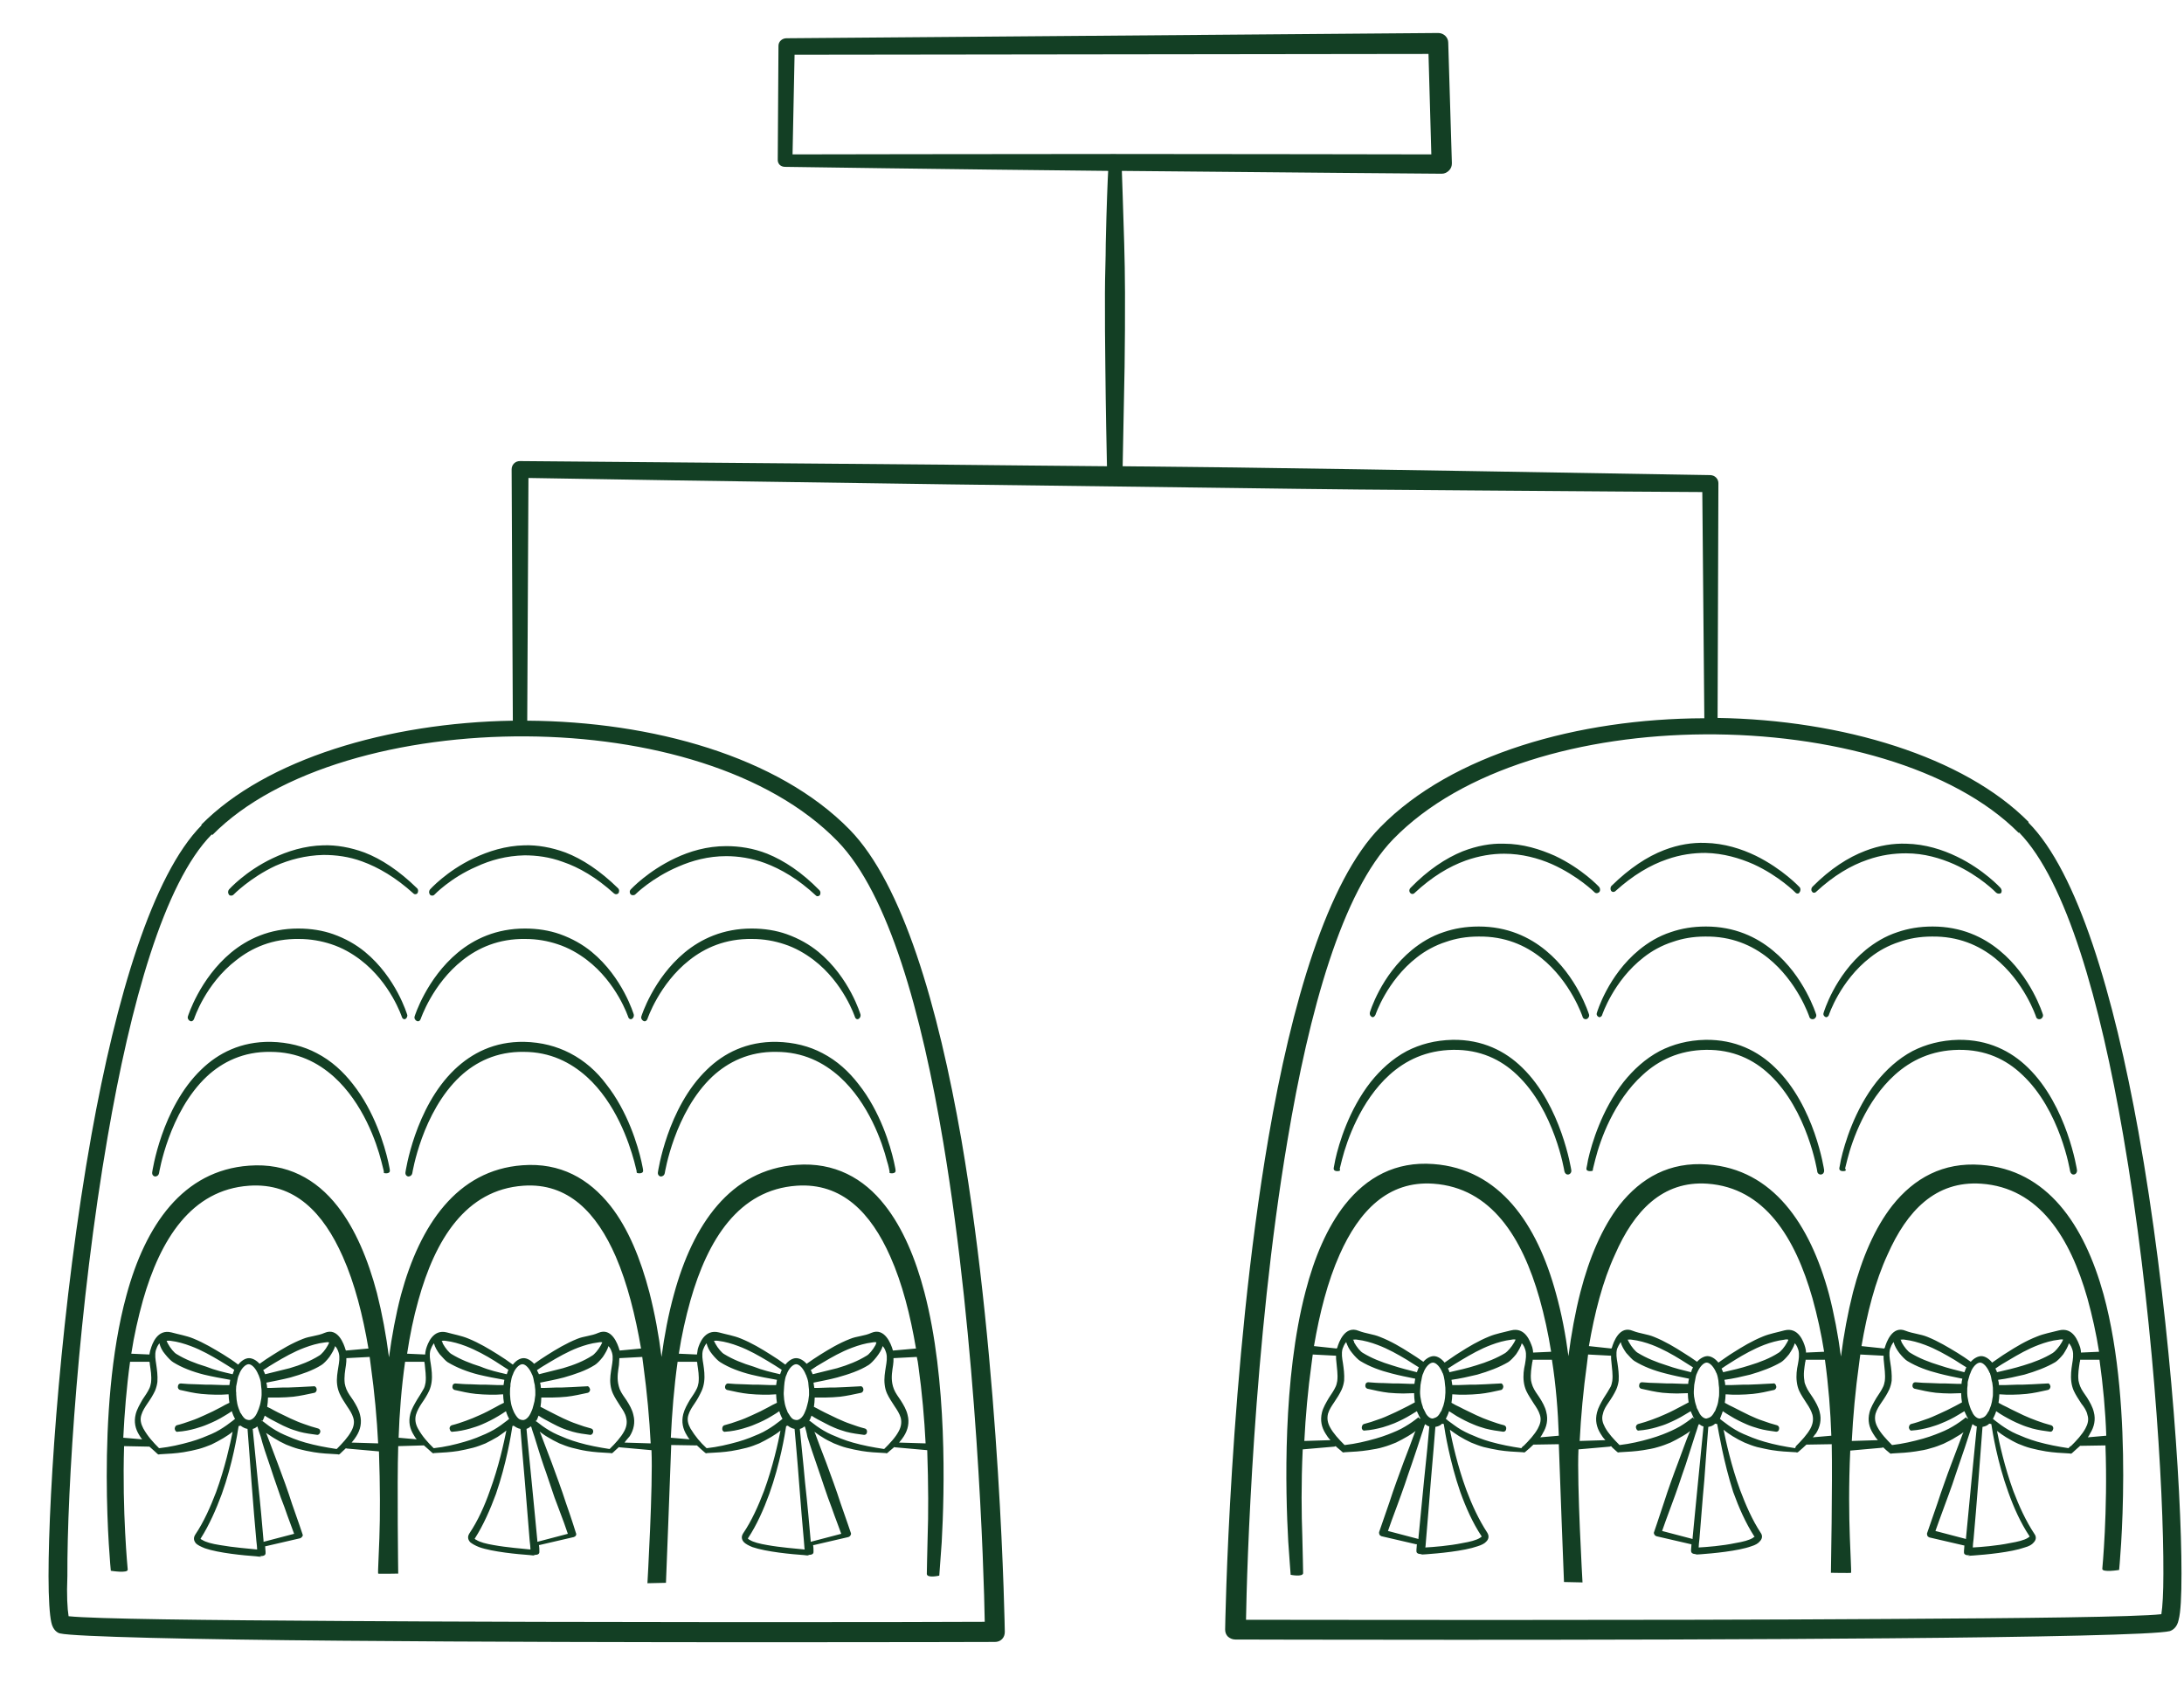 <svg width="27" height="21" viewBox="0 0 27 21" fill="none" xmlns="http://www.w3.org/2000/svg">
<path fill-rule="evenodd" clip-rule="evenodd" d="M6.518 8.911C8.064 8.921 9.62 9.354 10.504 10.258C11.16 10.929 11.597 12.44 11.886 14.095C12.373 16.932 12.422 20.177 12.422 20.177C12.422 20.212 12.412 20.242 12.388 20.267C12.363 20.292 12.333 20.302 12.298 20.302C12.298 20.302 7.627 20.317 4.227 20.287C2.384 20.272 0.913 20.237 0.744 20.197C0.714 20.192 0.654 20.158 0.634 20.058C0.614 19.969 0.6 19.77 0.6 19.487C0.6 18.418 0.759 16.107 1.131 14.03C1.434 12.345 1.882 10.82 2.493 10.203L2.488 10.198C3.288 9.388 4.794 8.936 6.34 8.911L6.325 5.805C6.325 5.775 6.335 5.751 6.354 5.731C6.374 5.711 6.399 5.701 6.429 5.701C6.429 5.701 8.849 5.721 11.727 5.746C12.363 5.751 13.024 5.761 13.685 5.765C13.68 5.542 13.67 5.07 13.665 4.538C13.66 4.24 13.66 3.927 13.66 3.624C13.66 3.41 13.67 3.201 13.67 3.012C13.68 2.545 13.695 2.192 13.7 2.113C11.692 2.093 9.704 2.063 9.704 2.063C9.679 2.063 9.654 2.053 9.639 2.038C9.625 2.023 9.615 2.003 9.615 1.979L9.624 0.567C9.624 0.513 9.669 0.473 9.724 0.473L17.78 0.408C17.849 0.408 17.904 0.463 17.904 0.527L17.949 2.018C17.949 2.053 17.939 2.083 17.914 2.108C17.889 2.133 17.859 2.148 17.824 2.148C17.824 2.148 15.861 2.133 13.869 2.113C13.873 2.192 13.883 2.545 13.898 3.007C13.903 3.196 13.908 3.405 13.908 3.619C13.908 3.922 13.908 4.235 13.903 4.533C13.893 5.065 13.883 5.537 13.879 5.765C14.341 5.77 14.803 5.775 15.26 5.78C16.314 5.795 17.323 5.81 18.202 5.825C19.932 5.855 21.144 5.875 21.144 5.875C21.199 5.875 21.244 5.92 21.244 5.974L21.234 8.877C22.774 8.901 24.28 9.354 25.08 10.164L25.075 10.169C25.686 10.78 26.134 12.31 26.437 13.995C26.81 16.073 26.969 18.388 26.969 19.457C26.969 19.74 26.959 19.934 26.934 20.028C26.914 20.128 26.854 20.158 26.825 20.168C26.655 20.212 25.184 20.242 23.341 20.257C19.942 20.287 15.27 20.272 15.27 20.272C15.235 20.272 15.205 20.257 15.181 20.237C15.156 20.212 15.146 20.183 15.146 20.148C15.146 20.148 15.195 16.902 15.682 14.065C15.966 12.41 16.408 10.894 17.064 10.228C17.949 9.324 19.514 8.886 21.065 8.881H21.07L21.045 6.084C20.722 6.084 19.638 6.074 18.202 6.064C17.323 6.059 16.314 6.049 15.26 6.034C14.092 6.019 12.875 6.004 11.727 5.989C9.202 5.954 7.025 5.92 6.533 5.91L6.518 8.911ZM0.848 19.984C1.166 20.018 2.538 20.033 4.227 20.043C7.299 20.063 11.414 20.058 12.174 20.053C12.164 19.437 12.079 16.624 11.662 14.129C11.394 12.524 10.986 11.053 10.355 10.402C9.505 9.528 8.004 9.115 6.509 9.105C4.963 9.095 3.427 9.513 2.627 10.323L2.617 10.318C2.026 10.919 1.613 12.415 1.33 14.06C0.972 16.127 0.828 18.423 0.833 19.487C0.823 19.725 0.833 19.894 0.848 19.984ZM5.37 11.063C5.356 11.078 5.331 11.078 5.316 11.063C5.301 11.043 5.301 11.018 5.316 10.998C5.316 10.998 5.52 10.77 5.857 10.611C6.036 10.526 6.25 10.457 6.484 10.452C6.643 10.447 6.817 10.477 6.991 10.541C7.199 10.621 7.418 10.765 7.642 10.984C7.657 10.998 7.657 11.023 7.647 11.043C7.632 11.058 7.612 11.063 7.592 11.048C7.373 10.85 7.16 10.725 6.956 10.656C6.792 10.596 6.633 10.576 6.484 10.576C6.26 10.581 6.061 10.636 5.892 10.715C5.569 10.854 5.37 11.063 5.37 11.063ZM8.004 12.599C7.994 12.624 7.975 12.634 7.955 12.624C7.935 12.614 7.92 12.589 7.93 12.564C7.93 12.564 8.074 12.102 8.462 11.779C8.665 11.61 8.939 11.481 9.292 11.481C9.451 11.481 9.595 11.505 9.724 11.55C9.878 11.605 10.007 11.679 10.117 11.769C10.504 12.087 10.638 12.544 10.638 12.544C10.643 12.564 10.633 12.589 10.613 12.599C10.594 12.609 10.574 12.594 10.569 12.574C10.569 12.574 10.43 12.152 10.057 11.868C9.952 11.789 9.833 11.719 9.694 11.674C9.575 11.635 9.446 11.61 9.297 11.61C8.969 11.605 8.715 11.719 8.521 11.873C8.149 12.166 8.004 12.599 8.004 12.599ZM5.201 12.599C5.192 12.624 5.172 12.634 5.152 12.624C5.132 12.614 5.117 12.589 5.127 12.564C5.127 12.564 5.271 12.102 5.659 11.779C5.862 11.61 6.136 11.481 6.489 11.481C6.648 11.481 6.792 11.505 6.921 11.55C7.075 11.605 7.204 11.679 7.314 11.769C7.701 12.087 7.835 12.544 7.835 12.544C7.84 12.564 7.83 12.589 7.811 12.599C7.791 12.609 7.771 12.594 7.766 12.574C7.766 12.574 7.627 12.152 7.254 11.868C7.15 11.789 7.03 11.719 6.891 11.674C6.772 11.635 6.643 11.61 6.494 11.61C6.166 11.605 5.912 11.719 5.718 11.873C5.346 12.166 5.201 12.599 5.201 12.599ZM10.996 14.482V14.477C10.991 14.457 10.986 14.418 10.966 14.358C10.907 14.124 10.738 13.637 10.38 13.314C10.181 13.136 9.928 13.006 9.595 13.006C9.262 13.001 9.003 13.13 8.809 13.309C8.337 13.752 8.218 14.507 8.218 14.507C8.213 14.532 8.193 14.547 8.168 14.547C8.144 14.542 8.129 14.522 8.134 14.492C8.134 14.492 8.248 13.697 8.74 13.225C8.949 13.021 9.232 12.877 9.6 12.882C9.818 12.887 10.007 12.937 10.166 13.021C10.35 13.116 10.494 13.25 10.613 13.404C10.882 13.742 11.006 14.164 11.051 14.363C11.061 14.413 11.071 14.453 11.071 14.467C11.081 14.522 10.996 14.507 10.996 14.502C11.001 14.497 10.996 14.487 10.996 14.482ZM4.744 14.482V14.477C4.739 14.457 4.729 14.418 4.714 14.358C4.655 14.124 4.486 13.637 4.128 13.314C3.929 13.136 3.676 13.006 3.343 13.006C3.01 13.001 2.751 13.13 2.558 13.309C2.086 13.752 1.966 14.507 1.966 14.507C1.961 14.532 1.941 14.547 1.917 14.547C1.892 14.542 1.877 14.522 1.882 14.492C1.882 14.492 1.996 13.697 2.488 13.225C2.697 13.021 2.98 12.877 3.348 12.882C3.566 12.887 3.755 12.937 3.914 13.021C4.098 13.116 4.242 13.25 4.362 13.404C4.63 13.742 4.754 14.164 4.799 14.363C4.809 14.413 4.819 14.453 4.819 14.467C4.829 14.522 4.744 14.507 4.744 14.502C4.749 14.497 4.744 14.487 4.744 14.482ZM2.886 11.063C2.871 11.078 2.841 11.078 2.831 11.063C2.816 11.043 2.816 11.018 2.831 10.998C2.831 10.998 3.035 10.77 3.373 10.611C3.552 10.526 3.765 10.457 3.999 10.452C4.158 10.447 4.332 10.477 4.506 10.541C4.714 10.621 4.933 10.765 5.157 10.984C5.172 10.998 5.172 11.023 5.162 11.043C5.152 11.058 5.127 11.063 5.112 11.048C4.893 10.85 4.68 10.725 4.476 10.651C4.312 10.591 4.153 10.571 3.999 10.571C3.775 10.576 3.576 10.631 3.407 10.705C3.089 10.854 2.886 11.063 2.886 11.063ZM7.87 14.482V14.477C7.865 14.457 7.855 14.418 7.84 14.358C7.776 14.124 7.612 13.637 7.254 13.314C7.055 13.136 6.802 13.006 6.474 13.006C6.141 13.001 5.882 13.13 5.689 13.309C5.216 13.752 5.097 14.507 5.097 14.507C5.092 14.532 5.072 14.547 5.047 14.547C5.023 14.542 5.008 14.522 5.013 14.492C5.013 14.492 5.127 13.697 5.619 13.225C5.833 13.021 6.111 12.877 6.479 12.882C6.697 12.887 6.881 12.937 7.045 13.021C7.229 13.116 7.378 13.25 7.493 13.404C7.761 13.742 7.885 14.164 7.93 14.363C7.94 14.413 7.95 14.453 7.95 14.467C7.96 14.522 7.875 14.507 7.875 14.502C7.87 14.497 7.87 14.487 7.87 14.482ZM2.399 12.599C2.389 12.624 2.369 12.634 2.349 12.624C2.329 12.614 2.314 12.589 2.324 12.564C2.324 12.564 2.468 12.102 2.856 11.779C3.06 11.61 3.333 11.481 3.686 11.481C3.845 11.481 3.989 11.505 4.118 11.55C4.272 11.605 4.401 11.679 4.511 11.769C4.898 12.087 5.033 12.544 5.033 12.544C5.042 12.564 5.028 12.589 5.013 12.599C4.993 12.609 4.973 12.594 4.968 12.574C4.968 12.574 4.829 12.152 4.456 11.868C4.352 11.789 4.232 11.719 4.093 11.674C3.974 11.635 3.84 11.61 3.696 11.61C3.368 11.605 3.114 11.719 2.92 11.873C2.538 12.166 2.399 12.599 2.399 12.599ZM4.923 17.881C4.908 18.354 4.923 19.457 4.923 19.457C4.923 19.457 4.675 19.462 4.675 19.457C4.67 19.442 4.685 19.194 4.69 19.02C4.7 18.751 4.7 18.373 4.685 17.946L4.292 17.911C4.287 17.911 4.282 17.911 4.277 17.906C4.252 17.931 4.227 17.951 4.203 17.976C4.193 17.986 4.183 17.986 4.173 17.981C4.168 17.981 4.168 17.981 4.163 17.981C4.068 17.976 3.969 17.971 3.88 17.956C3.815 17.946 3.75 17.931 3.691 17.916C3.636 17.901 3.586 17.881 3.537 17.862C3.482 17.837 3.437 17.812 3.388 17.782C3.353 17.762 3.323 17.737 3.288 17.718C3.293 17.723 3.293 17.732 3.298 17.737C3.333 17.832 3.383 17.961 3.437 18.105C3.467 18.185 3.497 18.269 3.527 18.349C3.557 18.433 3.586 18.518 3.611 18.597C3.686 18.806 3.74 18.97 3.74 18.97C3.745 18.98 3.745 18.99 3.735 19C3.73 19.01 3.721 19.015 3.711 19.02L3.283 19.119H3.278C3.278 19.149 3.283 19.169 3.283 19.184C3.283 19.189 3.283 19.194 3.283 19.198C3.288 19.253 3.209 19.238 3.209 19.238L3.234 19.248H3.229C3.219 19.248 3.194 19.248 3.164 19.243C3.02 19.233 2.702 19.203 2.533 19.144C2.483 19.124 2.443 19.104 2.423 19.084C2.394 19.049 2.389 19.015 2.414 18.975C2.518 18.821 2.602 18.632 2.672 18.448C2.781 18.15 2.846 17.852 2.876 17.703C2.841 17.732 2.801 17.757 2.761 17.782C2.712 17.812 2.662 17.837 2.612 17.862C2.563 17.881 2.513 17.901 2.458 17.916C2.399 17.931 2.334 17.946 2.269 17.956C2.175 17.971 2.081 17.976 1.986 17.981C1.981 17.981 1.976 17.981 1.976 17.981C1.966 17.986 1.956 17.986 1.946 17.976C1.912 17.946 1.882 17.916 1.847 17.887C1.842 17.887 1.842 17.887 1.837 17.887L1.534 17.881C1.509 18.692 1.579 19.407 1.579 19.407C1.584 19.457 1.37 19.422 1.37 19.422C1.37 19.422 1.171 17.444 1.564 16.013C1.797 15.153 2.259 14.472 3.079 14.413C3.547 14.378 3.909 14.577 4.173 14.915C4.391 15.193 4.55 15.571 4.66 15.988C4.724 16.241 4.774 16.51 4.809 16.783C4.844 16.52 4.893 16.256 4.958 16.008C5.192 15.148 5.649 14.467 6.459 14.408C6.926 14.373 7.279 14.572 7.547 14.91C7.766 15.188 7.92 15.566 8.029 15.983C8.094 16.237 8.144 16.505 8.178 16.778C8.213 16.515 8.263 16.252 8.332 16.003C8.566 15.143 9.028 14.462 9.848 14.403C10.315 14.368 10.678 14.567 10.941 14.905C11.16 15.183 11.319 15.561 11.428 15.978C11.712 17.061 11.677 18.438 11.642 19.069C11.632 19.218 11.612 19.482 11.612 19.482C11.612 19.482 11.463 19.517 11.458 19.462C11.458 19.462 11.463 19.174 11.468 19.005C11.478 18.736 11.478 18.359 11.463 17.931L11.071 17.896C11.066 17.896 11.061 17.896 11.056 17.892C11.031 17.916 11.001 17.936 10.976 17.961C10.966 17.971 10.956 17.971 10.946 17.966C10.941 17.966 10.937 17.966 10.937 17.966C10.837 17.961 10.743 17.956 10.653 17.941C10.589 17.931 10.524 17.916 10.464 17.901C10.41 17.887 10.36 17.867 10.31 17.847C10.256 17.822 10.206 17.797 10.161 17.767C10.126 17.747 10.097 17.723 10.067 17.703C10.072 17.708 10.072 17.718 10.077 17.723C10.111 17.817 10.161 17.946 10.216 18.09C10.246 18.17 10.275 18.254 10.305 18.334C10.335 18.418 10.365 18.503 10.39 18.582C10.464 18.791 10.519 18.955 10.519 18.955C10.524 18.965 10.519 18.975 10.514 18.985C10.509 18.995 10.499 19 10.489 19.005L10.062 19.104C10.057 19.104 10.057 19.104 10.052 19.104C10.057 19.134 10.057 19.154 10.057 19.169C10.057 19.174 10.057 19.179 10.057 19.184C10.062 19.238 9.982 19.223 9.982 19.223L10.007 19.233H10.002C9.992 19.233 9.967 19.233 9.938 19.228C9.793 19.218 9.475 19.189 9.301 19.129C9.252 19.109 9.217 19.089 9.197 19.069C9.167 19.035 9.162 19 9.187 18.96C9.292 18.806 9.376 18.617 9.446 18.433C9.555 18.135 9.62 17.837 9.649 17.688C9.615 17.718 9.575 17.742 9.535 17.767C9.485 17.797 9.436 17.822 9.386 17.847C9.336 17.867 9.287 17.887 9.232 17.901C9.172 17.916 9.108 17.931 9.043 17.941C8.949 17.956 8.854 17.961 8.755 17.966C8.75 17.966 8.75 17.966 8.745 17.966C8.735 17.971 8.725 17.971 8.715 17.961C8.68 17.931 8.645 17.901 8.616 17.872C8.611 17.872 8.611 17.872 8.606 17.872L8.298 17.867C8.288 18.17 8.233 19.571 8.233 19.571L8.004 19.576C8.004 19.576 8.074 18.359 8.054 17.931L7.666 17.896C7.661 17.896 7.657 17.896 7.652 17.892C7.627 17.916 7.602 17.936 7.577 17.961C7.567 17.971 7.557 17.971 7.547 17.966C7.542 17.966 7.542 17.966 7.537 17.966C7.443 17.961 7.348 17.956 7.254 17.941C7.189 17.931 7.13 17.916 7.07 17.901C7.015 17.887 6.966 17.867 6.916 17.847C6.861 17.822 6.817 17.797 6.767 17.767C6.732 17.747 6.702 17.723 6.673 17.703C6.673 17.708 6.677 17.718 6.682 17.723C6.717 17.817 6.767 17.946 6.822 18.09C6.851 18.17 6.881 18.254 6.911 18.334C6.941 18.418 6.971 18.503 6.996 18.582C7.07 18.791 7.12 18.955 7.12 18.955C7.125 18.965 7.125 18.975 7.12 18.985C7.115 18.995 7.105 19 7.095 19.005L6.668 19.104H6.663C6.668 19.134 6.668 19.154 6.668 19.169C6.668 19.174 6.668 19.179 6.668 19.184C6.673 19.238 6.598 19.223 6.593 19.223L6.618 19.233H6.613C6.603 19.233 6.578 19.233 6.548 19.228C6.409 19.218 6.086 19.189 5.922 19.129C5.872 19.109 5.838 19.089 5.813 19.069C5.783 19.035 5.778 19 5.803 18.96C5.907 18.806 5.992 18.617 6.056 18.433C6.166 18.135 6.23 17.837 6.26 17.688C6.225 17.718 6.185 17.742 6.151 17.767C6.101 17.797 6.051 17.822 6.002 17.847C5.952 17.867 5.902 17.887 5.848 17.901C5.788 17.916 5.723 17.931 5.664 17.941C5.569 17.956 5.475 17.961 5.38 17.966C5.375 17.966 5.375 17.966 5.37 17.966C5.361 17.971 5.351 17.971 5.341 17.961C5.306 17.931 5.276 17.901 5.241 17.872C5.236 17.872 5.236 17.872 5.231 17.872L4.923 17.881ZM6.424 17.549C6.434 17.553 6.449 17.558 6.459 17.558C6.464 17.558 6.469 17.558 6.474 17.558C6.499 17.553 6.523 17.534 6.543 17.504C6.553 17.489 6.563 17.469 6.573 17.444C6.578 17.434 6.578 17.429 6.583 17.419C6.593 17.39 6.598 17.36 6.608 17.325C6.613 17.3 6.613 17.275 6.618 17.25C6.618 17.24 6.618 17.23 6.618 17.221C6.618 17.196 6.618 17.171 6.613 17.146C6.613 17.126 6.608 17.111 6.603 17.091C6.598 17.061 6.593 17.032 6.583 17.007C6.583 17.002 6.578 16.997 6.578 16.997C6.548 16.922 6.499 16.868 6.459 16.868C6.419 16.868 6.364 16.922 6.34 16.997C6.34 17.002 6.335 17.007 6.335 17.007C6.325 17.032 6.32 17.061 6.315 17.091C6.31 17.106 6.31 17.126 6.31 17.141C6.305 17.166 6.305 17.196 6.305 17.221C6.305 17.226 6.305 17.235 6.305 17.24C6.305 17.26 6.31 17.285 6.31 17.305C6.315 17.34 6.32 17.37 6.33 17.399C6.335 17.414 6.34 17.429 6.345 17.439C6.349 17.454 6.359 17.469 6.364 17.479C6.384 17.514 6.404 17.539 6.424 17.549ZM11.324 16.674C11.255 16.266 11.155 15.869 11.006 15.536C10.768 14.999 10.41 14.621 9.848 14.661C9.133 14.711 8.75 15.327 8.536 16.078C8.476 16.291 8.427 16.51 8.392 16.738L8.616 16.748C8.621 16.729 8.621 16.709 8.626 16.684C8.645 16.614 8.71 16.43 8.889 16.475C8.978 16.5 9.073 16.515 9.157 16.55C9.292 16.604 9.416 16.679 9.525 16.748C9.59 16.788 9.649 16.828 9.709 16.873C9.749 16.823 9.798 16.793 9.843 16.793C9.883 16.793 9.933 16.818 9.972 16.863C10.027 16.823 10.082 16.788 10.136 16.753C10.246 16.684 10.37 16.609 10.509 16.555C10.594 16.52 10.688 16.52 10.773 16.48C10.937 16.41 11.016 16.619 11.036 16.689C11.036 16.694 11.036 16.694 11.041 16.699L11.324 16.674ZM6.335 17.633C6.32 17.732 6.26 18.1 6.131 18.473C6.061 18.662 5.977 18.856 5.872 19.02L5.867 19.024L5.872 19.029C5.877 19.035 5.882 19.039 5.887 19.039C5.932 19.069 6.012 19.089 6.101 19.104C6.265 19.134 6.464 19.149 6.558 19.159C6.558 19.134 6.553 19.094 6.548 19.049C6.533 18.88 6.513 18.597 6.489 18.324C6.464 18.05 6.444 17.787 6.434 17.668C6.404 17.663 6.379 17.648 6.349 17.628L6.335 17.633ZM8.526 17.797C8.511 17.782 8.501 17.762 8.491 17.747C8.442 17.668 8.422 17.583 8.447 17.484C8.462 17.424 8.496 17.365 8.531 17.305C8.561 17.26 8.596 17.211 8.616 17.166C8.626 17.146 8.631 17.121 8.636 17.096C8.645 17.012 8.631 16.937 8.621 16.868C8.621 16.858 8.621 16.848 8.616 16.838H8.377C8.332 17.156 8.308 17.474 8.293 17.777L8.526 17.797ZM4.555 16.674C4.486 16.266 4.386 15.869 4.237 15.536C3.999 14.999 3.646 14.621 3.079 14.661C2.364 14.711 1.981 15.327 1.767 16.078C1.708 16.291 1.658 16.51 1.623 16.738L1.847 16.748C1.852 16.729 1.852 16.709 1.862 16.684C1.882 16.614 1.946 16.43 2.12 16.475C2.21 16.5 2.304 16.515 2.389 16.55C2.523 16.604 2.647 16.679 2.761 16.748C2.826 16.788 2.886 16.828 2.945 16.873C2.985 16.823 3.035 16.793 3.079 16.793C3.119 16.793 3.169 16.818 3.209 16.863C3.263 16.823 3.318 16.788 3.373 16.753C3.482 16.684 3.606 16.609 3.745 16.555C3.83 16.52 3.924 16.52 4.014 16.48C4.178 16.41 4.252 16.619 4.272 16.689C4.272 16.694 4.277 16.694 4.277 16.699L4.555 16.674ZM1.758 17.797C1.743 17.782 1.733 17.762 1.723 17.747C1.673 17.668 1.653 17.583 1.678 17.484C1.693 17.424 1.728 17.365 1.762 17.305C1.792 17.26 1.827 17.211 1.847 17.166C1.857 17.146 1.862 17.121 1.867 17.096C1.877 17.012 1.862 16.937 1.852 16.868C1.852 16.858 1.852 16.848 1.847 16.838H1.608C1.564 17.156 1.539 17.474 1.524 17.777L1.758 17.797ZM3.278 16.992C3.378 16.967 3.482 16.942 3.581 16.917C3.716 16.878 3.84 16.828 3.944 16.763C3.974 16.748 4.024 16.689 4.053 16.634C4.058 16.624 4.063 16.614 4.068 16.604V16.599C4.058 16.594 4.039 16.594 4.014 16.599C3.929 16.609 3.845 16.634 3.765 16.664C3.631 16.714 3.512 16.783 3.402 16.848C3.353 16.878 3.303 16.907 3.253 16.942C3.263 16.952 3.268 16.972 3.278 16.992ZM6.663 16.992C6.762 16.967 6.866 16.942 6.961 16.917C7.095 16.878 7.219 16.828 7.319 16.763C7.348 16.748 7.398 16.689 7.428 16.634C7.433 16.624 7.438 16.614 7.443 16.604C7.443 16.604 7.443 16.599 7.448 16.599C7.438 16.594 7.418 16.594 7.393 16.599C7.309 16.609 7.224 16.634 7.145 16.664C7.015 16.714 6.896 16.783 6.787 16.848C6.737 16.878 6.687 16.907 6.638 16.942C6.643 16.952 6.653 16.972 6.663 16.992ZM5.361 17.906H5.365C5.495 17.892 5.624 17.862 5.743 17.827C5.793 17.812 5.843 17.797 5.892 17.777C5.967 17.747 6.036 17.718 6.106 17.678C6.166 17.643 6.22 17.603 6.27 17.564C6.28 17.558 6.285 17.549 6.295 17.544C6.28 17.519 6.265 17.484 6.255 17.449C6.225 17.469 6.195 17.489 6.161 17.509C6.096 17.549 6.026 17.583 5.957 17.613C5.912 17.633 5.862 17.648 5.813 17.663C5.743 17.683 5.669 17.698 5.594 17.703C5.579 17.708 5.564 17.693 5.559 17.668C5.554 17.648 5.569 17.628 5.584 17.623C5.644 17.608 5.703 17.588 5.758 17.568C5.813 17.549 5.872 17.524 5.927 17.499C5.997 17.469 6.061 17.434 6.126 17.399C6.161 17.38 6.195 17.36 6.23 17.345C6.225 17.31 6.22 17.275 6.22 17.24C6.166 17.245 6.116 17.245 6.061 17.245C6.002 17.245 5.942 17.24 5.882 17.235C5.793 17.226 5.708 17.206 5.619 17.186C5.604 17.181 5.589 17.166 5.594 17.141C5.594 17.121 5.609 17.106 5.629 17.106C5.694 17.111 5.753 17.116 5.818 17.116C5.858 17.116 5.902 17.121 5.942 17.121C5.962 17.121 5.982 17.121 6.007 17.121C6.056 17.121 6.106 17.126 6.151 17.126C6.176 17.126 6.2 17.126 6.225 17.126C6.23 17.106 6.23 17.081 6.235 17.061C6.126 17.042 6.021 17.022 5.917 16.997C5.778 16.962 5.649 16.912 5.534 16.843C5.51 16.828 5.475 16.788 5.435 16.744C5.405 16.704 5.375 16.654 5.365 16.609C5.341 16.639 5.331 16.669 5.321 16.694C5.306 16.753 5.316 16.808 5.326 16.868C5.336 16.937 5.346 17.007 5.336 17.086C5.331 17.126 5.321 17.161 5.306 17.196C5.281 17.25 5.246 17.305 5.211 17.355C5.182 17.399 5.157 17.444 5.142 17.494C5.127 17.553 5.137 17.608 5.167 17.663C5.221 17.762 5.291 17.837 5.361 17.906ZM10.047 16.992C10.146 16.967 10.251 16.942 10.35 16.917C10.484 16.878 10.608 16.828 10.713 16.763C10.743 16.748 10.792 16.689 10.822 16.634C10.827 16.624 10.832 16.614 10.832 16.604L10.837 16.599C10.827 16.594 10.807 16.594 10.782 16.599C10.698 16.609 10.614 16.634 10.534 16.664C10.4 16.714 10.28 16.783 10.171 16.848C10.117 16.878 10.072 16.907 10.022 16.942C10.032 16.952 10.037 16.972 10.047 16.992ZM2.95 17.633C2.935 17.732 2.876 18.1 2.742 18.473C2.672 18.662 2.587 18.856 2.483 19.02L2.478 19.024L2.483 19.029C2.488 19.035 2.493 19.039 2.498 19.039C2.543 19.069 2.622 19.089 2.717 19.104C2.886 19.134 3.084 19.149 3.179 19.159C3.179 19.134 3.174 19.094 3.169 19.049C3.154 18.88 3.129 18.597 3.109 18.324C3.089 18.05 3.07 17.787 3.06 17.668C3.03 17.663 3 17.648 2.975 17.628L2.95 17.633ZM10.002 17.564C10.007 17.568 10.012 17.568 10.017 17.573C10.067 17.613 10.121 17.653 10.181 17.688C10.246 17.727 10.32 17.757 10.395 17.787C10.444 17.807 10.494 17.822 10.544 17.837C10.668 17.872 10.792 17.896 10.927 17.916H10.931C11.001 17.847 11.071 17.772 11.11 17.698C11.14 17.643 11.15 17.588 11.135 17.529C11.12 17.479 11.091 17.434 11.061 17.39C11.026 17.335 10.991 17.285 10.966 17.23C10.951 17.196 10.941 17.161 10.937 17.121C10.927 17.042 10.941 16.967 10.951 16.902C10.961 16.843 10.971 16.783 10.956 16.729C10.946 16.699 10.937 16.669 10.912 16.644C10.902 16.684 10.872 16.733 10.837 16.778C10.802 16.823 10.762 16.863 10.738 16.878C10.628 16.947 10.494 16.992 10.35 17.032C10.256 17.057 10.156 17.076 10.057 17.096C10.062 17.116 10.062 17.141 10.067 17.161C10.082 17.161 10.102 17.161 10.117 17.161C10.166 17.161 10.216 17.156 10.266 17.156C10.285 17.156 10.305 17.156 10.325 17.156C10.37 17.156 10.41 17.151 10.449 17.151C10.514 17.146 10.574 17.146 10.638 17.141C10.653 17.136 10.673 17.156 10.673 17.176C10.678 17.196 10.663 17.216 10.648 17.221C10.559 17.24 10.469 17.26 10.385 17.27C10.325 17.275 10.266 17.28 10.206 17.28C10.161 17.28 10.117 17.28 10.072 17.28C10.072 17.32 10.067 17.36 10.062 17.395C10.092 17.409 10.117 17.424 10.146 17.439C10.211 17.474 10.28 17.504 10.35 17.539C10.405 17.564 10.459 17.588 10.519 17.608C10.574 17.628 10.633 17.648 10.693 17.663C10.708 17.668 10.723 17.683 10.718 17.708C10.718 17.727 10.703 17.742 10.683 17.742C10.608 17.732 10.534 17.723 10.459 17.703C10.41 17.688 10.36 17.673 10.315 17.653C10.241 17.623 10.176 17.583 10.107 17.549C10.082 17.534 10.052 17.519 10.032 17.504C10.022 17.534 10.012 17.558 9.997 17.578C10.012 17.553 10.007 17.558 10.002 17.564ZM2.876 16.992C2.881 16.972 2.891 16.957 2.896 16.937C2.841 16.902 2.781 16.863 2.722 16.828C2.612 16.763 2.493 16.694 2.359 16.644C2.279 16.614 2.195 16.589 2.11 16.579C2.091 16.575 2.071 16.579 2.061 16.579V16.584C2.066 16.594 2.071 16.604 2.076 16.614C2.105 16.669 2.155 16.729 2.185 16.744C2.289 16.808 2.414 16.858 2.548 16.898C2.657 16.942 2.766 16.967 2.876 16.992ZM6.568 17.643C6.568 17.643 6.563 17.638 6.558 17.638C6.543 17.653 6.523 17.663 6.509 17.668C6.518 17.787 6.548 18.05 6.573 18.324C6.598 18.592 6.628 18.875 6.643 19.049V19.064L7.02 18.965C7.001 18.905 6.956 18.781 6.901 18.637C6.871 18.562 6.841 18.478 6.812 18.388C6.782 18.304 6.757 18.219 6.727 18.14C6.677 17.996 6.638 17.862 6.608 17.767C6.588 17.708 6.573 17.663 6.568 17.643ZM3.04 17.549C3.05 17.553 3.065 17.558 3.074 17.558C3.079 17.558 3.084 17.558 3.089 17.558C3.114 17.553 3.139 17.534 3.159 17.504C3.169 17.489 3.179 17.469 3.189 17.444C3.194 17.434 3.194 17.429 3.199 17.419C3.209 17.39 3.219 17.36 3.224 17.325C3.229 17.3 3.234 17.275 3.234 17.25C3.234 17.24 3.234 17.23 3.234 17.221C3.234 17.196 3.234 17.171 3.229 17.146C3.229 17.126 3.224 17.111 3.224 17.091C3.219 17.061 3.209 17.032 3.199 17.007C3.199 17.002 3.194 16.997 3.194 16.997C3.164 16.922 3.114 16.868 3.074 16.868C3.035 16.868 2.98 16.922 2.955 16.997C2.955 17.002 2.95 17.007 2.95 17.007C2.94 17.032 2.935 17.061 2.93 17.091C2.925 17.106 2.925 17.126 2.92 17.141C2.92 17.166 2.915 17.196 2.92 17.221C2.92 17.226 2.92 17.235 2.92 17.24C2.92 17.26 2.925 17.285 2.925 17.305C2.93 17.34 2.935 17.37 2.945 17.399C2.95 17.414 2.955 17.429 2.96 17.439C2.965 17.454 2.97 17.469 2.98 17.479C3 17.514 3.02 17.539 3.04 17.549ZM1.966 17.906H1.971C2.1 17.892 2.23 17.862 2.354 17.827C2.404 17.812 2.453 17.797 2.503 17.777C2.578 17.747 2.652 17.718 2.717 17.678C2.776 17.643 2.831 17.603 2.881 17.564C2.891 17.558 2.896 17.549 2.906 17.544C2.891 17.519 2.876 17.484 2.866 17.449C2.836 17.469 2.806 17.489 2.771 17.509C2.707 17.549 2.637 17.583 2.563 17.613C2.518 17.633 2.468 17.648 2.418 17.663C2.349 17.683 2.274 17.698 2.195 17.703C2.18 17.708 2.165 17.693 2.16 17.668C2.16 17.648 2.17 17.628 2.185 17.623C2.245 17.608 2.304 17.588 2.359 17.568C2.418 17.549 2.473 17.524 2.528 17.499C2.597 17.469 2.667 17.434 2.732 17.399C2.766 17.38 2.801 17.36 2.836 17.345C2.831 17.31 2.826 17.275 2.826 17.24C2.771 17.245 2.722 17.245 2.667 17.245C2.607 17.245 2.548 17.24 2.488 17.235C2.399 17.226 2.314 17.206 2.225 17.186C2.21 17.181 2.195 17.166 2.2 17.141C2.2 17.121 2.215 17.106 2.235 17.106C2.299 17.111 2.359 17.116 2.423 17.116C2.463 17.116 2.508 17.121 2.548 17.121C2.568 17.121 2.592 17.121 2.612 17.121C2.662 17.121 2.712 17.126 2.761 17.126C2.786 17.126 2.811 17.126 2.836 17.126C2.841 17.106 2.841 17.081 2.846 17.061C2.737 17.042 2.627 17.022 2.523 16.997C2.384 16.962 2.25 16.912 2.14 16.843C2.115 16.828 2.076 16.788 2.041 16.744C2.006 16.704 1.981 16.654 1.971 16.609C1.946 16.639 1.936 16.669 1.927 16.694C1.912 16.753 1.922 16.808 1.931 16.868C1.941 16.937 1.951 17.007 1.946 17.086C1.941 17.126 1.931 17.161 1.917 17.196C1.892 17.25 1.857 17.305 1.822 17.355C1.792 17.399 1.763 17.444 1.748 17.494C1.728 17.553 1.743 17.608 1.772 17.663C1.827 17.762 1.897 17.837 1.966 17.906ZM8.735 17.906H8.74C8.869 17.892 8.998 17.862 9.123 17.827C9.172 17.812 9.222 17.797 9.272 17.777C9.346 17.747 9.421 17.718 9.485 17.678C9.545 17.643 9.6 17.603 9.649 17.564C9.659 17.558 9.664 17.549 9.674 17.544C9.659 17.519 9.644 17.484 9.634 17.449C9.605 17.469 9.575 17.489 9.54 17.509C9.475 17.549 9.406 17.583 9.331 17.613C9.287 17.633 9.237 17.648 9.187 17.663C9.118 17.683 9.043 17.698 8.964 17.703C8.949 17.708 8.929 17.693 8.929 17.668C8.929 17.643 8.939 17.628 8.954 17.623C9.013 17.608 9.073 17.588 9.128 17.568C9.187 17.549 9.242 17.524 9.297 17.499C9.366 17.469 9.436 17.434 9.5 17.399C9.535 17.38 9.57 17.36 9.605 17.345C9.6 17.31 9.595 17.275 9.595 17.24C9.54 17.245 9.49 17.245 9.436 17.245C9.376 17.245 9.316 17.24 9.257 17.235C9.167 17.226 9.078 17.206 8.988 17.186C8.973 17.181 8.959 17.166 8.964 17.141C8.968 17.121 8.983 17.106 8.998 17.106C9.063 17.111 9.128 17.116 9.187 17.116C9.232 17.116 9.272 17.121 9.311 17.121C9.331 17.121 9.351 17.121 9.376 17.121C9.426 17.121 9.475 17.126 9.52 17.126C9.545 17.126 9.57 17.126 9.595 17.126C9.6 17.106 9.6 17.081 9.605 17.061C9.495 17.042 9.391 17.022 9.287 16.997C9.147 16.962 9.013 16.912 8.904 16.843C8.879 16.828 8.839 16.788 8.804 16.744C8.77 16.704 8.745 16.654 8.735 16.609C8.71 16.639 8.7 16.669 8.69 16.694C8.675 16.753 8.685 16.808 8.695 16.868C8.705 16.937 8.715 17.007 8.705 17.086C8.7 17.126 8.69 17.161 8.675 17.196C8.65 17.25 8.621 17.305 8.586 17.355C8.556 17.399 8.526 17.444 8.511 17.494C8.491 17.553 8.506 17.608 8.536 17.663C8.596 17.762 8.66 17.837 8.735 17.906ZM7.721 17.837L8.044 17.847C8.029 17.544 7.999 17.216 7.955 16.893C7.95 16.853 7.945 16.818 7.94 16.778L7.657 16.793C7.657 16.823 7.652 16.848 7.652 16.878C7.642 16.947 7.627 17.022 7.642 17.106C7.647 17.131 7.652 17.151 7.661 17.176C7.681 17.226 7.716 17.27 7.746 17.315C7.781 17.37 7.816 17.429 7.83 17.494C7.855 17.588 7.835 17.678 7.786 17.757C7.766 17.782 7.741 17.807 7.721 17.837ZM3.234 17.564C3.238 17.568 3.243 17.568 3.248 17.573C3.298 17.613 3.353 17.653 3.412 17.688C3.477 17.727 3.552 17.757 3.626 17.787C3.676 17.807 3.725 17.822 3.775 17.837C3.899 17.872 4.024 17.896 4.158 17.916H4.163C4.232 17.847 4.302 17.772 4.342 17.698C4.372 17.643 4.386 17.588 4.367 17.529C4.352 17.479 4.322 17.434 4.292 17.39C4.257 17.335 4.222 17.285 4.198 17.23C4.183 17.196 4.173 17.161 4.168 17.121C4.158 17.042 4.173 16.967 4.183 16.902C4.193 16.843 4.203 16.783 4.188 16.729C4.178 16.699 4.168 16.669 4.143 16.644C4.133 16.684 4.103 16.733 4.073 16.778C4.039 16.823 3.999 16.863 3.974 16.878C3.865 16.947 3.73 16.992 3.591 17.032C3.492 17.057 3.393 17.076 3.293 17.096C3.298 17.116 3.303 17.141 3.303 17.161C3.318 17.161 3.338 17.161 3.353 17.161C3.402 17.161 3.452 17.156 3.502 17.156C3.522 17.156 3.542 17.156 3.566 17.156C3.606 17.156 3.651 17.151 3.691 17.151C3.755 17.146 3.815 17.146 3.88 17.141C3.894 17.136 3.914 17.156 3.914 17.176C3.919 17.196 3.904 17.216 3.89 17.221C3.8 17.24 3.711 17.26 3.626 17.27C3.566 17.275 3.507 17.28 3.447 17.28C3.402 17.28 3.358 17.28 3.313 17.28C3.313 17.32 3.308 17.36 3.303 17.395C3.333 17.409 3.363 17.424 3.388 17.439C3.452 17.474 3.522 17.504 3.591 17.539C3.646 17.564 3.701 17.588 3.76 17.608C3.815 17.628 3.875 17.648 3.934 17.663C3.949 17.668 3.964 17.683 3.959 17.708C3.954 17.727 3.939 17.742 3.924 17.742C3.85 17.732 3.775 17.723 3.701 17.703C3.651 17.688 3.601 17.673 3.557 17.653C3.482 17.623 3.417 17.583 3.348 17.549C3.323 17.534 3.293 17.519 3.273 17.504C3.263 17.534 3.253 17.558 3.239 17.578C3.243 17.553 3.238 17.558 3.234 17.564ZM5.152 17.797C5.137 17.782 5.127 17.762 5.117 17.747C5.067 17.668 5.047 17.583 5.072 17.484C5.087 17.424 5.122 17.365 5.157 17.305C5.187 17.26 5.216 17.211 5.241 17.166C5.251 17.146 5.256 17.121 5.261 17.096C5.271 17.012 5.256 16.937 5.251 16.868C5.251 16.858 5.246 16.848 5.246 16.838H5.008C4.963 17.156 4.938 17.474 4.928 17.777L5.152 17.797ZM6.265 16.992C6.27 16.972 6.28 16.957 6.285 16.937C6.23 16.902 6.171 16.863 6.116 16.828C6.012 16.763 5.887 16.694 5.758 16.644C5.679 16.614 5.594 16.589 5.51 16.579C5.485 16.575 5.47 16.579 5.46 16.579C5.46 16.579 5.46 16.584 5.465 16.584C5.47 16.594 5.47 16.604 5.475 16.614C5.505 16.669 5.554 16.729 5.584 16.744C5.689 16.808 5.813 16.858 5.942 16.898C6.046 16.942 6.156 16.967 6.265 16.992ZM9.808 17.549C9.818 17.553 9.833 17.558 9.843 17.558C9.848 17.558 9.853 17.558 9.858 17.558C9.883 17.553 9.908 17.534 9.928 17.504C9.938 17.489 9.948 17.469 9.957 17.444C9.962 17.434 9.962 17.429 9.967 17.419C9.977 17.39 9.982 17.36 9.992 17.325C9.997 17.3 9.997 17.275 10.002 17.25C10.002 17.24 10.002 17.23 10.002 17.221C10.002 17.196 10.002 17.171 9.997 17.146C9.997 17.126 9.992 17.111 9.992 17.091C9.987 17.061 9.977 17.032 9.967 17.007C9.967 17.002 9.962 16.997 9.962 16.997C9.933 16.922 9.883 16.868 9.843 16.868C9.803 16.868 9.749 16.922 9.724 16.997C9.724 17.002 9.719 17.007 9.719 17.007C9.709 17.032 9.704 17.061 9.699 17.091C9.699 17.106 9.694 17.126 9.694 17.141C9.694 17.166 9.689 17.196 9.689 17.221C9.689 17.226 9.689 17.235 9.689 17.24C9.689 17.26 9.694 17.285 9.694 17.305C9.699 17.34 9.704 17.37 9.714 17.399C9.719 17.414 9.724 17.429 9.729 17.439C9.734 17.454 9.739 17.469 9.749 17.479C9.769 17.514 9.788 17.539 9.808 17.549ZM4.347 17.837L4.675 17.847C4.66 17.544 4.63 17.216 4.585 16.893C4.58 16.853 4.575 16.818 4.57 16.778L4.282 16.793C4.282 16.823 4.282 16.848 4.277 16.878C4.267 16.947 4.252 17.022 4.262 17.106C4.267 17.131 4.272 17.151 4.282 17.176C4.302 17.226 4.337 17.27 4.367 17.315C4.401 17.37 4.436 17.429 4.451 17.494C4.476 17.588 4.456 17.678 4.406 17.757C4.391 17.782 4.372 17.807 4.347 17.837ZM9.952 17.643C9.952 17.643 9.948 17.638 9.943 17.638C9.928 17.653 9.908 17.663 9.888 17.668C9.898 17.787 9.928 18.05 9.952 18.324C9.982 18.592 10.007 18.875 10.022 19.049V19.064L10.4 18.965C10.38 18.905 10.33 18.781 10.28 18.637C10.251 18.562 10.221 18.478 10.191 18.388C10.161 18.304 10.136 18.219 10.107 18.14C10.057 17.996 10.012 17.862 9.982 17.767C9.972 17.708 9.957 17.663 9.952 17.643ZM7.925 16.674C7.855 16.266 7.756 15.869 7.612 15.536C7.378 14.999 7.025 14.621 6.469 14.661C5.758 14.711 5.38 15.327 5.172 16.078C5.112 16.291 5.067 16.51 5.033 16.738L5.256 16.748C5.256 16.729 5.261 16.709 5.266 16.684C5.286 16.614 5.351 16.43 5.525 16.475C5.614 16.5 5.703 16.515 5.788 16.55C5.922 16.604 6.046 16.679 6.156 16.748C6.22 16.788 6.28 16.828 6.34 16.873C6.379 16.823 6.429 16.793 6.474 16.793C6.513 16.793 6.563 16.818 6.603 16.863C6.658 16.823 6.712 16.788 6.767 16.753C6.876 16.684 7.001 16.609 7.135 16.555C7.219 16.52 7.309 16.52 7.398 16.48C7.562 16.41 7.637 16.619 7.657 16.689C7.657 16.694 7.661 16.694 7.661 16.699L7.925 16.674ZM6.618 17.564C6.623 17.568 6.628 17.568 6.628 17.573C6.678 17.613 6.732 17.653 6.792 17.688C6.856 17.727 6.931 17.757 7.005 17.787C7.055 17.807 7.105 17.822 7.155 17.837C7.274 17.872 7.403 17.896 7.532 17.916H7.537C7.607 17.847 7.676 17.772 7.716 17.698C7.746 17.643 7.756 17.588 7.741 17.529C7.731 17.479 7.701 17.434 7.671 17.39C7.637 17.335 7.602 17.285 7.577 17.23C7.562 17.196 7.552 17.161 7.547 17.121C7.537 17.042 7.552 16.967 7.562 16.902C7.572 16.843 7.582 16.783 7.567 16.729C7.557 16.699 7.547 16.669 7.522 16.644C7.512 16.684 7.483 16.733 7.453 16.778C7.418 16.823 7.378 16.863 7.353 16.878C7.244 16.947 7.11 16.992 6.971 17.032C6.876 17.057 6.777 17.076 6.677 17.096C6.682 17.116 6.687 17.141 6.687 17.161C6.702 17.161 6.722 17.161 6.737 17.161C6.787 17.161 6.837 17.156 6.881 17.156C6.901 17.156 6.921 17.156 6.946 17.156C6.986 17.156 7.03 17.151 7.07 17.151C7.13 17.146 7.194 17.146 7.259 17.141C7.274 17.136 7.289 17.156 7.294 17.176C7.299 17.196 7.284 17.216 7.269 17.221C7.179 17.24 7.095 17.26 7.005 17.27C6.946 17.275 6.886 17.28 6.827 17.28C6.782 17.28 6.737 17.28 6.692 17.28C6.692 17.32 6.687 17.36 6.682 17.395C6.712 17.409 6.737 17.424 6.767 17.439C6.832 17.474 6.896 17.504 6.966 17.539C7.02 17.564 7.075 17.588 7.135 17.608C7.189 17.628 7.249 17.648 7.309 17.663C7.324 17.668 7.338 17.683 7.333 17.708C7.329 17.727 7.314 17.742 7.299 17.742C7.224 17.732 7.15 17.723 7.08 17.703C7.03 17.688 6.981 17.673 6.936 17.653C6.866 17.623 6.797 17.583 6.732 17.549C6.707 17.534 6.678 17.519 6.658 17.504C6.648 17.534 6.638 17.558 6.623 17.578C6.623 17.553 6.623 17.558 6.618 17.564ZM9.719 17.633C9.704 17.732 9.644 18.1 9.51 18.473C9.441 18.662 9.356 18.856 9.247 19.02V19.024C9.247 19.024 9.247 19.029 9.252 19.029C9.257 19.035 9.262 19.039 9.267 19.039C9.311 19.069 9.396 19.089 9.485 19.104C9.649 19.134 9.853 19.149 9.948 19.159C9.943 19.134 9.943 19.094 9.938 19.049C9.923 18.88 9.898 18.597 9.878 18.324C9.858 18.05 9.833 17.787 9.823 17.668C9.793 17.663 9.764 17.648 9.739 17.628L9.719 17.633ZM9.644 16.992C9.649 16.972 9.659 16.957 9.664 16.937C9.61 16.902 9.55 16.863 9.49 16.828C9.381 16.763 9.262 16.694 9.128 16.644C9.048 16.614 8.964 16.589 8.879 16.579C8.854 16.575 8.839 16.579 8.824 16.579L8.829 16.584C8.834 16.594 8.839 16.604 8.844 16.614C8.874 16.669 8.924 16.729 8.954 16.744C9.058 16.808 9.182 16.858 9.316 16.898C9.426 16.942 9.535 16.967 9.644 16.992ZM3.184 17.643L3.179 17.638C3.164 17.653 3.144 17.663 3.124 17.668C3.134 17.787 3.164 18.05 3.189 18.324C3.219 18.592 3.243 18.875 3.258 19.049V19.064L3.636 18.965C3.616 18.905 3.566 18.781 3.517 18.637C3.487 18.562 3.457 18.478 3.427 18.388C3.398 18.304 3.368 18.219 3.343 18.14C3.293 17.996 3.248 17.862 3.224 17.767C3.204 17.708 3.189 17.663 3.184 17.643ZM11.115 17.837L11.443 17.847C11.428 17.544 11.399 17.216 11.354 16.893C11.349 16.853 11.344 16.818 11.334 16.778L11.046 16.793C11.046 16.823 11.046 16.848 11.041 16.878C11.031 16.947 11.016 17.022 11.031 17.106C11.036 17.131 11.041 17.151 11.051 17.176C11.071 17.226 11.105 17.27 11.135 17.315C11.17 17.37 11.205 17.429 11.22 17.494C11.245 17.588 11.225 17.678 11.175 17.757C11.16 17.782 11.14 17.807 11.115 17.837ZM7.855 11.058C7.84 11.073 7.811 11.073 7.796 11.058C7.781 11.038 7.781 11.014 7.801 10.994C7.801 10.994 8.009 10.77 8.347 10.611C8.526 10.526 8.74 10.462 8.978 10.462C9.137 10.462 9.311 10.487 9.485 10.556C9.694 10.641 9.913 10.785 10.131 11.008C10.146 11.023 10.146 11.048 10.136 11.068C10.121 11.083 10.102 11.088 10.087 11.073C9.868 10.869 9.654 10.745 9.456 10.671C9.292 10.611 9.128 10.586 8.978 10.586C8.755 10.586 8.556 10.641 8.387 10.715C8.059 10.854 7.855 11.058 7.855 11.058ZM9.798 1.909C10.216 1.909 11.99 1.904 13.764 1.904C15.489 1.904 17.218 1.909 17.695 1.909L17.66 0.667L9.823 0.677L9.798 1.909ZM26.72 19.959C26.735 19.869 26.745 19.695 26.745 19.462C26.75 18.398 26.606 16.102 26.248 14.035C25.965 12.39 25.547 10.894 24.961 10.293L24.956 10.298C24.151 9.488 22.615 9.07 21.07 9.08C19.574 9.09 18.073 9.503 17.223 10.377C16.592 11.028 16.184 12.499 15.916 14.105C15.494 16.599 15.414 19.412 15.404 20.028C16.169 20.028 20.279 20.038 23.351 20.018C25.03 20.009 26.402 19.994 26.72 19.959ZM22.819 14.457C22.819 14.462 22.819 14.467 22.814 14.477C22.814 14.477 22.735 14.497 22.739 14.443C22.744 14.423 22.749 14.388 22.759 14.338C22.804 14.139 22.928 13.722 23.197 13.379C23.316 13.23 23.465 13.091 23.644 12.996C23.808 12.912 23.997 12.862 24.21 12.857C24.578 12.852 24.861 12.996 25.07 13.2C25.557 13.672 25.677 14.467 25.677 14.467C25.681 14.492 25.666 14.517 25.642 14.522C25.617 14.527 25.597 14.507 25.592 14.482C25.592 14.482 25.473 13.727 24.996 13.285C24.802 13.101 24.548 12.976 24.21 12.981C23.878 12.986 23.624 13.111 23.425 13.29C23.067 13.613 22.898 14.1 22.839 14.333C22.824 14.393 22.814 14.433 22.809 14.453C22.819 14.453 22.819 14.457 22.819 14.457ZM19.693 14.457C19.693 14.462 19.693 14.467 19.688 14.477C19.688 14.477 19.604 14.497 19.613 14.443C19.619 14.423 19.623 14.388 19.633 14.338C19.678 14.139 19.802 13.722 20.071 13.379C20.19 13.23 20.339 13.091 20.518 12.996C20.682 12.912 20.866 12.862 21.084 12.857C21.452 12.852 21.735 12.996 21.944 13.2C22.436 13.672 22.551 14.467 22.551 14.467C22.555 14.492 22.541 14.517 22.516 14.522C22.491 14.527 22.466 14.507 22.466 14.482C22.466 14.482 22.347 13.727 21.875 13.285C21.681 13.101 21.422 12.976 21.09 12.981C20.756 12.986 20.503 13.111 20.309 13.29C19.951 13.613 19.782 14.1 19.723 14.333C19.708 14.393 19.698 14.433 19.693 14.453V14.457ZM16.567 14.457C16.567 14.462 16.567 14.467 16.562 14.477C16.562 14.477 16.483 14.497 16.488 14.443C16.493 14.423 16.497 14.388 16.508 14.338C16.552 14.139 16.676 13.722 16.945 13.379C17.064 13.23 17.213 13.091 17.392 12.996C17.556 12.912 17.74 12.862 17.959 12.857C18.326 12.852 18.61 12.996 18.818 13.2C19.305 13.672 19.425 14.467 19.425 14.467C19.43 14.492 19.415 14.517 19.39 14.522C19.365 14.527 19.345 14.507 19.34 14.482C19.34 14.482 19.221 13.727 18.749 13.285C18.555 13.101 18.297 12.976 17.964 12.981C17.631 12.986 17.377 13.111 17.178 13.29C16.821 13.613 16.652 14.1 16.592 14.333C16.577 14.393 16.567 14.433 16.562 14.453C16.567 14.453 16.567 14.457 16.567 14.457ZM25.17 12.569C25.17 12.569 25.026 12.137 24.658 11.843C24.464 11.689 24.21 11.575 23.882 11.58C23.733 11.58 23.599 11.605 23.485 11.645C23.346 11.689 23.221 11.759 23.122 11.838C22.749 12.127 22.61 12.549 22.61 12.549C22.605 12.569 22.58 12.584 22.566 12.574C22.546 12.564 22.536 12.544 22.546 12.519C22.546 12.519 22.68 12.062 23.067 11.744C23.177 11.655 23.306 11.575 23.46 11.525C23.589 11.481 23.728 11.456 23.892 11.456C24.245 11.456 24.519 11.585 24.722 11.754C25.11 12.072 25.254 12.539 25.254 12.539C25.264 12.564 25.249 12.589 25.229 12.599C25.199 12.609 25.175 12.594 25.17 12.569ZM22.198 11.038C22.198 11.038 21.994 10.83 21.676 10.685C21.507 10.611 21.308 10.551 21.084 10.546C20.935 10.546 20.776 10.566 20.607 10.626C20.404 10.695 20.19 10.82 19.971 11.018C19.956 11.033 19.932 11.033 19.917 11.014C19.907 10.998 19.907 10.969 19.922 10.954C20.145 10.735 20.364 10.591 20.573 10.511C20.752 10.442 20.921 10.417 21.079 10.422C21.318 10.427 21.532 10.497 21.706 10.581C22.039 10.745 22.247 10.969 22.247 10.969C22.262 10.984 22.262 11.014 22.247 11.033C22.238 11.053 22.213 11.053 22.198 11.038ZM19.713 11.033C19.713 11.033 19.509 10.83 19.186 10.685C19.017 10.611 18.813 10.556 18.595 10.556C18.446 10.556 18.287 10.581 18.118 10.641C17.914 10.715 17.705 10.839 17.486 11.043C17.472 11.058 17.447 11.058 17.432 11.038C17.417 11.018 17.422 10.994 17.437 10.979C17.655 10.755 17.874 10.611 18.083 10.526C18.262 10.457 18.431 10.427 18.59 10.432C18.828 10.432 19.042 10.502 19.221 10.581C19.559 10.74 19.767 10.964 19.767 10.964C19.782 10.979 19.787 11.008 19.773 11.028C19.753 11.048 19.728 11.048 19.713 11.033ZM22.367 12.569C22.367 12.569 22.223 12.137 21.855 11.843C21.661 11.689 21.407 11.575 21.079 11.58C20.93 11.58 20.796 11.605 20.682 11.645C20.543 11.689 20.419 11.759 20.319 11.838C19.947 12.127 19.807 12.549 19.807 12.549C19.802 12.569 19.777 12.584 19.763 12.574C19.743 12.564 19.733 12.544 19.743 12.519C19.743 12.519 19.877 12.062 20.265 11.744C20.374 11.655 20.503 11.575 20.657 11.525C20.786 11.481 20.925 11.456 21.09 11.456C21.442 11.456 21.716 11.585 21.919 11.754C22.307 12.072 22.451 12.539 22.451 12.539C22.461 12.564 22.446 12.589 22.426 12.599C22.396 12.609 22.372 12.594 22.367 12.569ZM19.564 12.569C19.564 12.569 19.42 12.137 19.052 11.843C18.858 11.689 18.605 11.575 18.277 11.58C18.128 11.58 17.993 11.605 17.879 11.645C17.74 11.689 17.616 11.759 17.516 11.838C17.144 12.127 17.004 12.549 17.004 12.549C16.994 12.569 16.975 12.584 16.96 12.574C16.94 12.564 16.93 12.544 16.935 12.519C16.935 12.519 17.069 12.062 17.457 11.744C17.566 11.655 17.695 11.575 17.849 11.525C17.979 11.481 18.118 11.456 18.282 11.456C18.634 11.456 18.908 11.585 19.112 11.754C19.499 12.072 19.643 12.539 19.643 12.539C19.653 12.564 19.638 12.589 19.619 12.599C19.594 12.609 19.569 12.594 19.564 12.569ZM24.678 11.038C24.678 11.038 24.479 10.83 24.156 10.685C23.987 10.611 23.788 10.551 23.564 10.551C23.415 10.551 23.256 10.571 23.087 10.631C22.884 10.7 22.67 10.825 22.451 11.028C22.436 11.043 22.411 11.043 22.401 11.023C22.387 11.008 22.392 10.979 22.407 10.964C22.63 10.74 22.849 10.601 23.058 10.521C23.236 10.452 23.405 10.427 23.564 10.432C23.803 10.437 24.017 10.507 24.191 10.591C24.523 10.75 24.732 10.979 24.732 10.979C24.747 10.998 24.752 11.023 24.737 11.043C24.722 11.053 24.697 11.053 24.678 11.038ZM22.645 17.857L22.342 17.862C22.337 17.862 22.332 17.862 22.332 17.862C22.302 17.892 22.267 17.921 22.233 17.951C22.223 17.961 22.213 17.961 22.203 17.956C22.198 17.956 22.198 17.956 22.193 17.956C22.098 17.951 22.004 17.946 21.91 17.931C21.845 17.921 21.785 17.906 21.721 17.892C21.666 17.877 21.616 17.857 21.567 17.837C21.512 17.812 21.467 17.787 21.418 17.757C21.378 17.732 21.343 17.708 21.308 17.678C21.338 17.827 21.403 18.125 21.512 18.423C21.581 18.607 21.661 18.791 21.765 18.95C21.795 18.99 21.785 19.029 21.755 19.059C21.735 19.084 21.701 19.104 21.651 19.119C21.487 19.179 21.164 19.208 21.025 19.218C20.995 19.218 20.97 19.223 20.96 19.223C20.955 19.223 20.955 19.223 20.955 19.223L20.98 19.213C20.98 19.213 20.906 19.228 20.906 19.174C20.906 19.174 20.906 19.164 20.906 19.159C20.906 19.144 20.911 19.124 20.911 19.094H20.906L20.478 18.995C20.468 18.99 20.458 18.985 20.453 18.975C20.448 18.965 20.443 18.955 20.448 18.945C20.448 18.945 20.503 18.786 20.573 18.572C20.598 18.493 20.627 18.408 20.657 18.324C20.687 18.239 20.717 18.16 20.747 18.08C20.801 17.936 20.846 17.807 20.886 17.712C20.891 17.708 20.891 17.698 20.896 17.693C20.866 17.718 20.836 17.737 20.801 17.757C20.752 17.787 20.702 17.812 20.652 17.837C20.602 17.857 20.553 17.877 20.498 17.892C20.439 17.911 20.374 17.921 20.314 17.931C20.22 17.946 20.125 17.951 20.031 17.956C20.026 17.956 20.026 17.956 20.021 17.956C20.011 17.961 20.001 17.961 19.991 17.951C19.966 17.926 19.936 17.906 19.917 17.881C19.912 17.881 19.907 17.887 19.902 17.887L19.514 17.921C19.494 18.349 19.564 19.566 19.564 19.566L19.335 19.561C19.335 19.561 19.28 18.155 19.271 17.857L18.967 17.862C18.962 17.862 18.957 17.862 18.957 17.862C18.928 17.892 18.893 17.921 18.858 17.951C18.848 17.961 18.838 17.961 18.828 17.956C18.823 17.956 18.823 17.956 18.818 17.956C18.719 17.951 18.625 17.946 18.53 17.931C18.465 17.921 18.401 17.906 18.341 17.892C18.287 17.877 18.237 17.857 18.187 17.837C18.133 17.812 18.088 17.787 18.038 17.757C17.998 17.732 17.964 17.708 17.924 17.678C17.954 17.827 18.018 18.125 18.128 18.423C18.197 18.607 18.282 18.791 18.386 18.95C18.411 18.99 18.406 19.029 18.376 19.059C18.356 19.084 18.316 19.104 18.267 19.119C18.098 19.179 17.775 19.208 17.631 19.218C17.601 19.218 17.576 19.223 17.566 19.223C17.561 19.223 17.561 19.223 17.561 19.223L17.586 19.213C17.586 19.213 17.506 19.228 17.511 19.174C17.511 19.174 17.511 19.164 17.511 19.159C17.511 19.144 17.516 19.124 17.516 19.094C17.511 19.094 17.511 19.094 17.506 19.094L17.079 18.995C17.069 18.99 17.059 18.985 17.054 18.975C17.049 18.965 17.049 18.955 17.049 18.945C17.049 18.945 17.104 18.786 17.178 18.572C17.203 18.493 17.233 18.408 17.263 18.324C17.293 18.239 17.323 18.16 17.352 18.08C17.407 17.936 17.457 17.807 17.491 17.712C17.496 17.708 17.496 17.698 17.501 17.693C17.472 17.718 17.437 17.737 17.407 17.757C17.357 17.787 17.308 17.812 17.258 17.837C17.208 17.857 17.159 17.877 17.104 17.892C17.044 17.911 16.98 17.921 16.915 17.931C16.82 17.946 16.726 17.951 16.632 17.956C16.627 17.956 16.627 17.956 16.622 17.956C16.612 17.961 16.602 17.961 16.592 17.951C16.567 17.926 16.537 17.906 16.512 17.881C16.508 17.881 16.503 17.887 16.497 17.887L16.105 17.921C16.085 18.349 16.09 18.726 16.1 18.995C16.105 19.164 16.11 19.452 16.11 19.452C16.105 19.502 15.956 19.472 15.956 19.472C15.956 19.472 15.936 19.213 15.926 19.059C15.891 18.428 15.856 17.052 16.14 15.968C16.249 15.546 16.408 15.173 16.627 14.895C16.895 14.557 17.253 14.358 17.72 14.393C18.54 14.453 19.002 15.133 19.236 15.993C19.305 16.241 19.355 16.5 19.39 16.768C19.425 16.495 19.474 16.227 19.539 15.973C19.648 15.551 19.807 15.178 20.021 14.9C20.289 14.562 20.642 14.363 21.109 14.398C21.919 14.457 22.377 15.138 22.61 15.998C22.675 16.247 22.724 16.51 22.759 16.773C22.794 16.5 22.844 16.232 22.908 15.978C23.018 15.556 23.177 15.183 23.395 14.905C23.664 14.567 24.022 14.368 24.489 14.403C25.309 14.462 25.766 15.143 26.005 16.003C26.397 17.434 26.198 19.412 26.198 19.412C26.198 19.412 25.985 19.447 25.99 19.397C25.99 19.397 26.059 18.687 26.029 17.872L25.726 17.877C25.721 17.877 25.721 17.877 25.716 17.877C25.681 17.906 25.652 17.936 25.617 17.966C25.607 17.976 25.597 17.976 25.587 17.971C25.582 17.971 25.582 17.971 25.577 17.971C25.483 17.966 25.388 17.961 25.294 17.946C25.229 17.936 25.165 17.921 25.105 17.906C25.05 17.892 25.001 17.872 24.951 17.852C24.896 17.827 24.852 17.802 24.802 17.772C24.762 17.747 24.727 17.723 24.688 17.693C24.717 17.842 24.782 18.14 24.891 18.438C24.961 18.622 25.045 18.806 25.15 18.965C25.18 19.005 25.17 19.044 25.14 19.074C25.12 19.099 25.085 19.119 25.03 19.134C24.861 19.194 24.543 19.223 24.399 19.233C24.369 19.233 24.345 19.238 24.335 19.238C24.33 19.238 24.33 19.238 24.33 19.238L24.355 19.228C24.355 19.228 24.275 19.243 24.28 19.189C24.28 19.189 24.28 19.179 24.28 19.174C24.28 19.159 24.285 19.139 24.285 19.109H24.28L23.853 19.01C23.843 19.005 23.833 19 23.828 18.99C23.823 18.98 23.823 18.97 23.823 18.96C23.823 18.96 23.878 18.801 23.952 18.587C23.977 18.508 24.007 18.423 24.037 18.339C24.066 18.254 24.096 18.175 24.126 18.095C24.181 17.951 24.23 17.822 24.265 17.727C24.27 17.723 24.27 17.712 24.275 17.708C24.245 17.732 24.21 17.752 24.176 17.772C24.131 17.802 24.076 17.827 24.026 17.852C23.977 17.872 23.927 17.892 23.872 17.906C23.813 17.926 23.748 17.936 23.684 17.946C23.589 17.961 23.495 17.966 23.4 17.971C23.395 17.971 23.39 17.971 23.39 17.971C23.381 17.976 23.371 17.976 23.361 17.966C23.331 17.941 23.306 17.921 23.281 17.896C23.276 17.896 23.271 17.901 23.266 17.901L22.874 17.936C22.854 18.364 22.859 18.741 22.869 19.01C22.874 19.179 22.889 19.432 22.884 19.447C22.884 19.452 22.635 19.447 22.635 19.447C22.635 19.447 22.655 18.329 22.645 17.857ZM19.643 16.644L19.922 16.674C19.922 16.669 19.922 16.669 19.927 16.664C19.947 16.594 20.021 16.386 20.185 16.455C20.274 16.49 20.364 16.495 20.448 16.53C20.583 16.584 20.707 16.659 20.816 16.729C20.871 16.763 20.925 16.798 20.98 16.838C21.02 16.793 21.07 16.768 21.109 16.768C21.154 16.768 21.204 16.798 21.244 16.848C21.303 16.808 21.363 16.763 21.427 16.724C21.537 16.654 21.661 16.579 21.795 16.525C21.88 16.49 21.969 16.475 22.059 16.45C22.233 16.405 22.297 16.589 22.317 16.659C22.322 16.679 22.327 16.699 22.327 16.724L22.551 16.714C22.516 16.49 22.466 16.266 22.407 16.053C22.193 15.302 21.815 14.686 21.109 14.636C20.553 14.597 20.2 14.974 19.966 15.511C19.812 15.844 19.713 16.237 19.643 16.644ZM19.847 17.807C19.822 17.782 19.802 17.752 19.787 17.727C19.738 17.648 19.718 17.564 19.743 17.464C19.758 17.404 19.792 17.345 19.827 17.285C19.857 17.24 19.887 17.191 19.912 17.146C19.922 17.126 19.927 17.101 19.932 17.076C19.942 16.992 19.927 16.917 19.922 16.848C19.917 16.818 19.917 16.788 19.917 16.763L19.633 16.748C19.628 16.788 19.623 16.823 19.619 16.863C19.574 17.186 19.544 17.514 19.529 17.817L19.847 17.807ZM22.411 17.772L22.64 17.752C22.63 17.449 22.605 17.131 22.561 16.813H22.322C22.322 16.823 22.322 16.833 22.317 16.843C22.307 16.912 22.292 16.987 22.307 17.072C22.307 17.096 22.317 17.116 22.327 17.141C22.347 17.191 22.382 17.235 22.411 17.28C22.446 17.335 22.481 17.395 22.496 17.459C22.521 17.553 22.501 17.643 22.451 17.723C22.436 17.737 22.426 17.757 22.411 17.772ZM21 17.613C20.99 17.633 20.98 17.678 20.96 17.732C20.93 17.827 20.886 17.961 20.841 18.105C20.811 18.185 20.786 18.269 20.756 18.354C20.727 18.438 20.697 18.523 20.667 18.602C20.612 18.751 20.568 18.87 20.548 18.93L20.925 19.029V19.015C20.94 18.846 20.97 18.562 20.995 18.294C21.02 18.021 21.05 17.757 21.06 17.638C21.04 17.633 21.025 17.623 21.005 17.608C21.005 17.613 21 17.613 21 17.613ZM20.945 17.539C20.94 17.534 20.94 17.529 20.935 17.524C20.925 17.499 20.911 17.474 20.901 17.449C20.876 17.464 20.851 17.479 20.826 17.494C20.762 17.534 20.692 17.568 20.622 17.598C20.578 17.618 20.528 17.633 20.478 17.648C20.409 17.668 20.334 17.683 20.26 17.688C20.245 17.693 20.23 17.678 20.225 17.653C20.22 17.633 20.235 17.613 20.25 17.608C20.309 17.593 20.369 17.573 20.424 17.553C20.478 17.534 20.538 17.509 20.593 17.484C20.662 17.454 20.727 17.419 20.791 17.385C20.821 17.37 20.846 17.355 20.876 17.34C20.871 17.305 20.866 17.265 20.866 17.226C20.821 17.226 20.776 17.23 20.732 17.23C20.672 17.23 20.612 17.226 20.553 17.221C20.463 17.211 20.379 17.191 20.289 17.171C20.274 17.166 20.259 17.151 20.265 17.126C20.265 17.106 20.279 17.091 20.299 17.091C20.364 17.096 20.424 17.101 20.488 17.101C20.528 17.101 20.573 17.106 20.612 17.106C20.632 17.106 20.652 17.106 20.677 17.106C20.727 17.106 20.771 17.111 20.821 17.111C20.836 17.111 20.856 17.111 20.871 17.111C20.871 17.086 20.876 17.067 20.881 17.047C20.781 17.027 20.682 17.007 20.588 16.982C20.448 16.947 20.319 16.898 20.205 16.828C20.18 16.813 20.145 16.773 20.105 16.729C20.076 16.689 20.046 16.639 20.036 16.594C20.016 16.624 20.001 16.654 19.991 16.679C19.976 16.738 19.986 16.793 19.996 16.853C20.006 16.922 20.016 16.992 20.011 17.072C20.006 17.111 19.996 17.146 19.981 17.181C19.956 17.235 19.922 17.29 19.887 17.34C19.857 17.384 19.827 17.429 19.817 17.479C19.797 17.539 19.812 17.593 19.842 17.648C19.882 17.723 19.951 17.797 20.021 17.867H20.026C20.155 17.852 20.284 17.822 20.404 17.787C20.453 17.772 20.503 17.757 20.553 17.737C20.627 17.708 20.697 17.678 20.767 17.638C20.826 17.603 20.881 17.564 20.93 17.524C20.94 17.544 20.945 17.544 20.945 17.539ZM20.906 16.967C20.911 16.947 20.921 16.922 20.93 16.907C20.881 16.878 20.831 16.843 20.781 16.813C20.677 16.748 20.553 16.679 20.424 16.629C20.344 16.599 20.259 16.575 20.175 16.565C20.15 16.56 20.135 16.565 20.12 16.565L20.125 16.57C20.13 16.579 20.135 16.589 20.14 16.599C20.17 16.654 20.22 16.714 20.25 16.729C20.354 16.793 20.478 16.843 20.607 16.883C20.702 16.917 20.801 16.942 20.906 16.967ZM21.229 17.608L21.204 17.603C21.179 17.628 21.149 17.638 21.119 17.643C21.109 17.762 21.09 18.026 21.07 18.299C21.045 18.567 21.025 18.851 21.01 19.024C21.005 19.069 21 19.109 21 19.134C21.095 19.129 21.293 19.114 21.457 19.079C21.547 19.064 21.626 19.044 21.671 19.015C21.676 19.01 21.681 19.005 21.686 19.005L21.691 19C21.691 19 21.691 18.995 21.686 18.995C21.581 18.831 21.497 18.642 21.427 18.448C21.308 18.075 21.248 17.708 21.229 17.608ZM22.203 17.881C22.272 17.812 22.342 17.737 22.382 17.663C22.411 17.608 22.421 17.553 22.407 17.494C22.392 17.444 22.367 17.399 22.337 17.355C22.302 17.3 22.267 17.25 22.242 17.196C22.227 17.161 22.218 17.126 22.213 17.086C22.203 17.007 22.213 16.932 22.227 16.868C22.238 16.808 22.247 16.748 22.233 16.694C22.223 16.664 22.213 16.634 22.188 16.609C22.178 16.649 22.148 16.699 22.118 16.744C22.083 16.788 22.044 16.828 22.019 16.843C21.91 16.907 21.775 16.957 21.636 16.997C21.532 17.022 21.427 17.047 21.318 17.061C21.323 17.081 21.328 17.101 21.328 17.126C21.353 17.126 21.378 17.126 21.403 17.126C21.452 17.126 21.502 17.121 21.547 17.121C21.567 17.121 21.587 17.121 21.611 17.121C21.651 17.121 21.696 17.116 21.735 17.116C21.795 17.111 21.86 17.111 21.924 17.106C21.939 17.101 21.954 17.116 21.959 17.141C21.964 17.161 21.949 17.181 21.934 17.186C21.845 17.206 21.76 17.226 21.671 17.235C21.611 17.24 21.552 17.245 21.492 17.245C21.437 17.245 21.388 17.245 21.333 17.24C21.333 17.275 21.328 17.31 21.323 17.345C21.358 17.365 21.393 17.384 21.427 17.399C21.492 17.434 21.557 17.464 21.626 17.499C21.681 17.524 21.735 17.549 21.795 17.568C21.85 17.588 21.91 17.608 21.969 17.623C21.984 17.628 21.999 17.643 21.994 17.668C21.994 17.688 21.979 17.703 21.959 17.703C21.885 17.693 21.81 17.683 21.741 17.663C21.691 17.648 21.641 17.633 21.596 17.613C21.527 17.583 21.457 17.549 21.393 17.509C21.358 17.489 21.328 17.469 21.298 17.449C21.288 17.484 21.273 17.514 21.263 17.544C21.273 17.549 21.278 17.558 21.288 17.564C21.338 17.603 21.393 17.643 21.452 17.678C21.517 17.718 21.591 17.747 21.666 17.777C21.716 17.797 21.765 17.812 21.815 17.827C21.934 17.862 22.064 17.887 22.193 17.906C22.203 17.877 22.203 17.881 22.203 17.881ZM16.244 16.644L16.527 16.674C16.527 16.669 16.527 16.669 16.532 16.664C16.552 16.594 16.627 16.386 16.796 16.455C16.885 16.49 16.975 16.495 17.059 16.53C17.198 16.584 17.323 16.659 17.432 16.729C17.486 16.763 17.541 16.798 17.596 16.838C17.636 16.793 17.685 16.768 17.725 16.768C17.77 16.768 17.82 16.798 17.859 16.848C17.919 16.808 17.979 16.763 18.043 16.724C18.152 16.654 18.277 16.579 18.411 16.525C18.495 16.49 18.585 16.475 18.679 16.45C18.858 16.405 18.918 16.589 18.943 16.659C18.948 16.679 18.953 16.699 18.953 16.724L19.176 16.714C19.141 16.49 19.092 16.266 19.032 16.053C18.818 15.302 18.436 14.686 17.72 14.636C17.159 14.597 16.801 14.974 16.562 15.511C16.413 15.844 16.314 16.237 16.244 16.644ZM18.833 17.881C18.903 17.812 18.972 17.737 19.012 17.663C19.042 17.608 19.057 17.553 19.037 17.494C19.022 17.444 18.992 17.399 18.962 17.355C18.928 17.3 18.893 17.25 18.868 17.196C18.853 17.161 18.843 17.126 18.838 17.086C18.828 17.007 18.838 16.932 18.853 16.868C18.863 16.808 18.873 16.748 18.858 16.694C18.848 16.664 18.838 16.634 18.813 16.609C18.803 16.649 18.774 16.699 18.744 16.744C18.709 16.788 18.669 16.828 18.644 16.843C18.535 16.907 18.401 16.957 18.262 16.997C18.157 17.022 18.048 17.047 17.944 17.061C17.949 17.081 17.949 17.101 17.954 17.126C17.979 17.126 18.003 17.126 18.028 17.126C18.078 17.126 18.128 17.121 18.172 17.121C18.192 17.121 18.212 17.121 18.237 17.121C18.277 17.121 18.321 17.116 18.361 17.116C18.421 17.111 18.485 17.111 18.55 17.106C18.565 17.101 18.58 17.116 18.585 17.141C18.585 17.161 18.575 17.181 18.56 17.186C18.471 17.206 18.381 17.226 18.292 17.235C18.232 17.24 18.172 17.245 18.113 17.245C18.058 17.245 18.008 17.245 17.954 17.24C17.954 17.275 17.949 17.31 17.944 17.345C17.979 17.365 18.013 17.384 18.048 17.399C18.113 17.434 18.182 17.464 18.252 17.499C18.306 17.524 18.366 17.549 18.421 17.568C18.476 17.588 18.535 17.608 18.595 17.623C18.61 17.628 18.625 17.643 18.62 17.668C18.62 17.688 18.605 17.703 18.585 17.703C18.51 17.693 18.436 17.683 18.361 17.663C18.311 17.648 18.262 17.633 18.217 17.613C18.142 17.583 18.078 17.549 18.008 17.509C17.979 17.489 17.944 17.469 17.914 17.449C17.904 17.484 17.889 17.514 17.874 17.544C17.884 17.549 17.894 17.558 17.899 17.564C17.954 17.603 18.003 17.643 18.063 17.678C18.133 17.718 18.202 17.747 18.277 17.777C18.326 17.797 18.376 17.812 18.426 17.827C18.55 17.862 18.679 17.887 18.808 17.906C18.828 17.877 18.828 17.881 18.833 17.881ZM17.849 17.608L17.829 17.603C17.805 17.628 17.775 17.638 17.745 17.643C17.735 17.762 17.715 18.026 17.69 18.299C17.67 18.567 17.645 18.851 17.631 19.024C17.626 19.069 17.626 19.109 17.621 19.134C17.715 19.129 17.914 19.114 18.083 19.079C18.172 19.064 18.252 19.044 18.297 19.015C18.306 19.01 18.306 19.005 18.311 19.005C18.316 19.005 18.316 19 18.316 19V18.995C18.207 18.831 18.123 18.642 18.053 18.448C17.924 18.075 17.864 17.708 17.849 17.608ZM23.013 16.644L23.296 16.674C23.296 16.669 23.296 16.669 23.301 16.664C23.321 16.594 23.395 16.386 23.559 16.455C23.649 16.49 23.743 16.495 23.828 16.53C23.962 16.584 24.086 16.659 24.201 16.729C24.255 16.763 24.31 16.798 24.364 16.838C24.404 16.793 24.454 16.768 24.494 16.768C24.538 16.768 24.588 16.798 24.628 16.848C24.688 16.808 24.747 16.763 24.812 16.724C24.921 16.654 25.045 16.579 25.184 16.525C25.269 16.49 25.358 16.475 25.453 16.45C25.632 16.405 25.691 16.589 25.716 16.659C25.721 16.679 25.726 16.699 25.726 16.724L25.95 16.714C25.915 16.49 25.865 16.266 25.806 16.053C25.592 15.302 25.209 14.686 24.494 14.636C23.927 14.597 23.574 14.974 23.336 15.511C23.182 15.844 23.082 16.237 23.013 16.644ZM24.33 17.539C24.325 17.534 24.325 17.529 24.32 17.524C24.31 17.499 24.295 17.474 24.285 17.449C24.26 17.464 24.235 17.479 24.21 17.494C24.146 17.534 24.076 17.568 24.002 17.598C23.957 17.618 23.907 17.633 23.858 17.648C23.783 17.668 23.713 17.683 23.634 17.688C23.619 17.693 23.604 17.678 23.599 17.653C23.599 17.633 23.609 17.613 23.624 17.608C23.684 17.593 23.743 17.573 23.798 17.553C23.858 17.534 23.912 17.509 23.967 17.484C24.037 17.454 24.106 17.419 24.171 17.385C24.201 17.37 24.225 17.355 24.255 17.34C24.25 17.305 24.245 17.265 24.245 17.226C24.201 17.226 24.156 17.23 24.111 17.23C24.051 17.23 23.992 17.226 23.932 17.221C23.843 17.211 23.758 17.191 23.669 17.171C23.654 17.166 23.639 17.151 23.644 17.126C23.644 17.106 23.659 17.091 23.679 17.091C23.743 17.096 23.803 17.101 23.867 17.101C23.907 17.101 23.952 17.106 23.992 17.106C24.012 17.106 24.032 17.106 24.051 17.106C24.101 17.106 24.151 17.111 24.201 17.111C24.215 17.111 24.235 17.111 24.25 17.111C24.25 17.086 24.255 17.067 24.26 17.047C24.161 17.027 24.061 17.007 23.967 16.982C23.828 16.947 23.694 16.898 23.579 16.828C23.554 16.813 23.515 16.773 23.48 16.729C23.45 16.689 23.42 16.639 23.41 16.594C23.386 16.624 23.375 16.654 23.366 16.679C23.351 16.738 23.361 16.793 23.37 16.853C23.381 16.922 23.39 16.992 23.386 17.072C23.381 17.111 23.371 17.146 23.356 17.181C23.331 17.235 23.296 17.29 23.261 17.34C23.231 17.384 23.202 17.429 23.187 17.479C23.172 17.539 23.182 17.593 23.212 17.648C23.251 17.723 23.321 17.797 23.39 17.867H23.395C23.525 17.852 23.654 17.822 23.778 17.787C23.828 17.772 23.878 17.757 23.927 17.737C24.002 17.708 24.076 17.678 24.141 17.638C24.201 17.603 24.255 17.564 24.305 17.524C24.32 17.544 24.325 17.544 24.33 17.539ZM24.285 16.967C24.295 16.947 24.3 16.922 24.31 16.907C24.26 16.878 24.21 16.843 24.161 16.813C24.051 16.748 23.932 16.679 23.798 16.629C23.718 16.599 23.634 16.575 23.549 16.565C23.525 16.56 23.51 16.565 23.495 16.565C23.495 16.565 23.495 16.57 23.5 16.57C23.505 16.579 23.505 16.589 23.51 16.599C23.54 16.654 23.589 16.714 23.619 16.729C23.723 16.793 23.848 16.843 23.982 16.883C24.081 16.917 24.186 16.942 24.285 16.967ZM25.811 17.772L26.039 17.752C26.029 17.449 26 17.131 25.955 16.813H25.716C25.716 16.823 25.716 16.833 25.711 16.843C25.701 16.912 25.686 16.987 25.696 17.072C25.701 17.096 25.706 17.116 25.716 17.141C25.736 17.191 25.771 17.235 25.801 17.28C25.835 17.335 25.87 17.395 25.885 17.459C25.91 17.553 25.89 17.643 25.84 17.723C25.835 17.737 25.821 17.757 25.811 17.772ZM23.216 17.807C23.192 17.782 23.172 17.752 23.157 17.727C23.107 17.648 23.087 17.564 23.112 17.464C23.127 17.404 23.162 17.345 23.197 17.285C23.226 17.24 23.261 17.191 23.281 17.146C23.291 17.126 23.296 17.101 23.301 17.076C23.311 16.992 23.296 16.917 23.291 16.848C23.286 16.818 23.286 16.788 23.286 16.763L22.998 16.748C22.993 16.788 22.988 16.823 22.983 16.863C22.938 17.186 22.908 17.514 22.893 17.817L23.216 17.807ZM21.139 17.524C21.159 17.514 21.179 17.489 21.194 17.459C21.204 17.449 21.209 17.434 21.214 17.419C21.219 17.404 21.224 17.395 21.229 17.38C21.239 17.35 21.244 17.32 21.248 17.285C21.253 17.265 21.253 17.24 21.253 17.221C21.253 17.216 21.253 17.206 21.253 17.201C21.253 17.171 21.253 17.146 21.248 17.121C21.248 17.106 21.244 17.086 21.244 17.072C21.239 17.042 21.234 17.012 21.224 16.987C21.224 16.982 21.219 16.977 21.219 16.977C21.189 16.902 21.139 16.848 21.099 16.848C21.06 16.848 21.01 16.902 20.98 16.977C20.98 16.982 20.975 16.987 20.975 16.987C20.965 17.012 20.96 17.042 20.955 17.072C20.95 17.086 20.95 17.106 20.945 17.126C20.945 17.151 20.94 17.176 20.94 17.201C20.94 17.211 20.94 17.221 20.94 17.23C20.94 17.255 20.945 17.28 20.95 17.305C20.955 17.34 20.965 17.37 20.975 17.399C20.975 17.409 20.98 17.414 20.985 17.424C20.995 17.444 21.005 17.464 21.015 17.484C21.035 17.514 21.06 17.534 21.084 17.539C21.09 17.539 21.095 17.539 21.099 17.539C21.119 17.534 21.129 17.529 21.139 17.524ZM24.523 17.524C24.543 17.514 24.563 17.489 24.578 17.459C24.588 17.449 24.593 17.434 24.598 17.419C24.603 17.404 24.608 17.395 24.613 17.38C24.623 17.35 24.628 17.32 24.633 17.285C24.638 17.265 24.638 17.24 24.638 17.221C24.638 17.216 24.638 17.206 24.638 17.201C24.638 17.171 24.638 17.146 24.633 17.121C24.633 17.106 24.628 17.086 24.623 17.072C24.618 17.042 24.613 17.012 24.603 16.987C24.603 16.982 24.603 16.977 24.598 16.977C24.568 16.902 24.519 16.848 24.479 16.848C24.439 16.848 24.384 16.902 24.36 16.977C24.36 16.982 24.355 16.987 24.355 16.987C24.345 17.012 24.34 17.042 24.33 17.072C24.325 17.086 24.325 17.106 24.325 17.126C24.32 17.151 24.32 17.176 24.32 17.201C24.32 17.211 24.32 17.221 24.32 17.23C24.32 17.255 24.325 17.28 24.33 17.305C24.335 17.34 24.345 17.37 24.355 17.399C24.36 17.409 24.36 17.414 24.364 17.424C24.374 17.444 24.384 17.464 24.394 17.484C24.414 17.514 24.439 17.534 24.464 17.539C24.469 17.539 24.474 17.539 24.479 17.539C24.499 17.534 24.514 17.529 24.523 17.524ZM24.384 17.613C24.374 17.633 24.364 17.678 24.345 17.732C24.315 17.827 24.27 17.961 24.22 18.105C24.191 18.185 24.166 18.269 24.136 18.354C24.106 18.438 24.076 18.523 24.046 18.602C23.992 18.751 23.947 18.87 23.927 18.93L24.305 19.029V19.015C24.32 18.846 24.35 18.562 24.374 18.294C24.399 18.021 24.429 17.757 24.439 17.638C24.419 17.633 24.404 17.623 24.384 17.608C24.384 17.613 24.384 17.613 24.384 17.613ZM17.755 17.524C17.775 17.514 17.795 17.489 17.809 17.459C17.82 17.449 17.824 17.434 17.829 17.419C17.834 17.404 17.839 17.395 17.844 17.38C17.854 17.35 17.859 17.32 17.864 17.285C17.864 17.265 17.869 17.24 17.869 17.221C17.869 17.216 17.869 17.206 17.869 17.201C17.869 17.171 17.869 17.146 17.864 17.121C17.864 17.106 17.859 17.086 17.859 17.072C17.854 17.042 17.849 17.012 17.839 16.987C17.839 16.982 17.834 16.977 17.834 16.977C17.805 16.902 17.755 16.848 17.715 16.848C17.675 16.848 17.621 16.902 17.596 16.977C17.596 16.982 17.591 16.987 17.591 16.987C17.581 17.012 17.576 17.042 17.571 17.072C17.566 17.086 17.566 17.106 17.561 17.126C17.561 17.151 17.556 17.176 17.556 17.201C17.556 17.211 17.556 17.221 17.556 17.23C17.556 17.255 17.561 17.28 17.566 17.305C17.571 17.34 17.581 17.37 17.591 17.399C17.591 17.409 17.596 17.414 17.601 17.424C17.611 17.444 17.621 17.464 17.631 17.484C17.651 17.514 17.675 17.534 17.7 17.539C17.705 17.539 17.71 17.539 17.715 17.539C17.73 17.534 17.745 17.529 17.755 17.524ZM17.561 17.539C17.556 17.534 17.556 17.529 17.551 17.524C17.541 17.499 17.526 17.474 17.516 17.449C17.491 17.464 17.467 17.479 17.442 17.494C17.377 17.534 17.308 17.568 17.238 17.598C17.188 17.618 17.144 17.633 17.094 17.648C17.019 17.668 16.95 17.683 16.87 17.688C16.855 17.693 16.835 17.678 16.835 17.653C16.835 17.633 16.845 17.613 16.86 17.608C16.92 17.593 16.98 17.573 17.034 17.553C17.094 17.534 17.149 17.509 17.203 17.484C17.273 17.454 17.337 17.419 17.407 17.385C17.437 17.37 17.462 17.355 17.491 17.34C17.486 17.305 17.482 17.265 17.482 17.226C17.437 17.226 17.392 17.23 17.347 17.23C17.288 17.23 17.228 17.226 17.168 17.221C17.079 17.211 16.994 17.191 16.905 17.171C16.89 17.166 16.875 17.151 16.88 17.126C16.88 17.106 16.895 17.091 16.915 17.091C16.98 17.096 17.039 17.101 17.104 17.101C17.144 17.101 17.188 17.106 17.228 17.106C17.248 17.106 17.268 17.106 17.293 17.106C17.342 17.106 17.392 17.111 17.437 17.111C17.452 17.111 17.472 17.111 17.486 17.111C17.491 17.086 17.491 17.067 17.496 17.047C17.397 17.027 17.298 17.007 17.203 16.982C17.064 16.947 16.93 16.898 16.816 16.828C16.791 16.813 16.751 16.773 16.716 16.729C16.681 16.689 16.657 16.639 16.642 16.594C16.617 16.624 16.607 16.654 16.597 16.679C16.582 16.738 16.592 16.793 16.602 16.853C16.612 16.922 16.622 16.992 16.617 17.072C16.612 17.111 16.602 17.146 16.587 17.181C16.562 17.235 16.527 17.29 16.493 17.34C16.463 17.384 16.433 17.429 16.418 17.479C16.403 17.539 16.413 17.593 16.443 17.648C16.483 17.723 16.552 17.797 16.622 17.867C16.627 17.867 16.627 17.867 16.627 17.867C16.761 17.852 16.885 17.822 17.009 17.787C17.059 17.772 17.109 17.757 17.159 17.737C17.233 17.708 17.308 17.678 17.372 17.638C17.432 17.603 17.486 17.564 17.536 17.524C17.551 17.544 17.556 17.544 17.561 17.539ZM17.516 16.967C17.526 16.947 17.531 16.922 17.541 16.907C17.491 16.878 17.442 16.843 17.392 16.813C17.283 16.748 17.163 16.679 17.029 16.629C16.95 16.599 16.865 16.575 16.781 16.565C16.756 16.56 16.741 16.565 16.726 16.565C16.726 16.565 16.726 16.57 16.731 16.57C16.736 16.579 16.741 16.589 16.741 16.599C16.771 16.654 16.82 16.714 16.85 16.729C16.955 16.793 17.079 16.843 17.213 16.883C17.317 16.917 17.417 16.942 17.516 16.967ZM16.448 17.807C16.423 17.782 16.403 17.752 16.388 17.727C16.338 17.648 16.319 17.564 16.343 17.464C16.358 17.404 16.393 17.345 16.428 17.285C16.458 17.24 16.492 17.191 16.512 17.146C16.522 17.126 16.527 17.101 16.532 17.076C16.542 16.992 16.527 16.917 16.522 16.848C16.517 16.818 16.517 16.788 16.517 16.763L16.229 16.748C16.224 16.788 16.219 16.823 16.214 16.863C16.169 17.186 16.14 17.514 16.125 17.817L16.448 17.807ZM19.042 17.772L19.271 17.752C19.261 17.449 19.236 17.131 19.186 16.813H18.948C18.948 16.823 18.948 16.833 18.943 16.843C18.933 16.912 18.918 16.987 18.928 17.072C18.933 17.096 18.938 17.116 18.948 17.141C18.968 17.191 19.002 17.235 19.032 17.28C19.067 17.335 19.102 17.395 19.116 17.459C19.141 17.553 19.122 17.643 19.072 17.723C19.067 17.737 19.052 17.757 19.042 17.772ZM21.303 16.967C21.413 16.942 21.522 16.917 21.626 16.883C21.76 16.843 21.885 16.793 21.984 16.729C22.014 16.714 22.064 16.654 22.093 16.599C22.098 16.589 22.103 16.579 22.108 16.57V16.565C22.098 16.56 22.078 16.56 22.059 16.565C21.974 16.575 21.89 16.599 21.81 16.629C21.681 16.679 21.557 16.748 21.452 16.813C21.398 16.848 21.338 16.883 21.283 16.922C21.288 16.932 21.293 16.947 21.303 16.967ZM24.618 17.608L24.593 17.603C24.568 17.628 24.538 17.638 24.509 17.643C24.499 17.762 24.479 18.026 24.459 18.299C24.439 18.567 24.414 18.851 24.399 19.024C24.394 19.069 24.389 19.109 24.389 19.134C24.484 19.129 24.683 19.114 24.852 19.079C24.941 19.064 25.026 19.044 25.07 19.015C25.08 19.01 25.08 19.005 25.085 19.005C25.09 19.005 25.09 19 25.09 19V18.995C24.981 18.831 24.896 18.642 24.827 18.448C24.692 18.075 24.633 17.708 24.618 17.608ZM25.602 17.881C25.672 17.812 25.741 17.737 25.781 17.663C25.811 17.608 25.826 17.553 25.806 17.494C25.796 17.444 25.766 17.399 25.731 17.355C25.696 17.3 25.662 17.25 25.637 17.196C25.622 17.161 25.612 17.126 25.607 17.086C25.597 17.007 25.607 16.932 25.617 16.868C25.627 16.808 25.637 16.748 25.622 16.694C25.612 16.664 25.602 16.634 25.577 16.609C25.567 16.649 25.537 16.699 25.508 16.744C25.473 16.788 25.433 16.828 25.408 16.843C25.299 16.907 25.165 16.957 25.026 16.997C24.921 17.022 24.812 17.047 24.702 17.061C24.707 17.081 24.712 17.101 24.712 17.126C24.737 17.126 24.762 17.126 24.787 17.126C24.837 17.126 24.886 17.121 24.936 17.121C24.956 17.121 24.976 17.121 25.001 17.121C25.04 17.121 25.085 17.116 25.125 17.116C25.184 17.111 25.249 17.111 25.314 17.106C25.329 17.101 25.343 17.116 25.349 17.141C25.349 17.161 25.339 17.181 25.319 17.186C25.229 17.206 25.14 17.226 25.055 17.235C24.996 17.24 24.936 17.245 24.876 17.245C24.822 17.245 24.772 17.245 24.717 17.24C24.717 17.275 24.712 17.31 24.707 17.345C24.742 17.365 24.777 17.384 24.812 17.399C24.876 17.434 24.946 17.464 25.015 17.499C25.07 17.524 25.13 17.549 25.184 17.568C25.239 17.588 25.299 17.608 25.358 17.623C25.373 17.628 25.388 17.643 25.383 17.668C25.378 17.688 25.368 17.703 25.349 17.703C25.274 17.693 25.199 17.683 25.125 17.663C25.075 17.648 25.026 17.633 24.981 17.613C24.906 17.583 24.842 17.549 24.772 17.509C24.737 17.489 24.707 17.469 24.678 17.449C24.668 17.484 24.653 17.514 24.638 17.544C24.648 17.549 24.653 17.558 24.663 17.564C24.712 17.603 24.767 17.643 24.827 17.678C24.891 17.718 24.966 17.747 25.04 17.777C25.09 17.797 25.14 17.812 25.189 17.827C25.314 17.862 25.443 17.887 25.572 17.906C25.597 17.877 25.597 17.881 25.602 17.881ZM24.688 16.967C24.797 16.942 24.906 16.917 25.015 16.883C25.15 16.843 25.274 16.793 25.378 16.729C25.403 16.714 25.458 16.654 25.488 16.599C25.493 16.589 25.498 16.579 25.503 16.57C25.503 16.57 25.503 16.565 25.508 16.565C25.498 16.56 25.478 16.56 25.453 16.565C25.363 16.575 25.284 16.599 25.204 16.629C25.07 16.679 24.951 16.748 24.842 16.813C24.782 16.848 24.722 16.883 24.668 16.922C24.673 16.932 24.683 16.947 24.688 16.967ZM17.919 16.967C18.028 16.942 18.142 16.917 18.247 16.883C18.381 16.843 18.505 16.793 18.61 16.729C18.634 16.714 18.689 16.654 18.719 16.599C18.724 16.589 18.729 16.579 18.734 16.57C18.734 16.57 18.734 16.565 18.739 16.565C18.729 16.56 18.709 16.56 18.684 16.565C18.6 16.575 18.515 16.599 18.436 16.629C18.302 16.679 18.182 16.748 18.073 16.813C18.013 16.848 17.959 16.883 17.899 16.922C17.909 16.932 17.914 16.947 17.919 16.967ZM17.616 17.613C17.606 17.633 17.596 17.678 17.576 17.732C17.546 17.827 17.501 17.961 17.452 18.105C17.422 18.185 17.397 18.269 17.367 18.354C17.337 18.438 17.308 18.523 17.278 18.602C17.223 18.751 17.178 18.87 17.159 18.93L17.536 19.029V19.015C17.551 18.846 17.581 18.562 17.606 18.294C17.636 18.021 17.66 17.757 17.67 17.638C17.651 17.633 17.636 17.623 17.616 17.608C17.621 17.613 17.616 17.613 17.616 17.613Z" fill="#133F24"/>
</svg>

